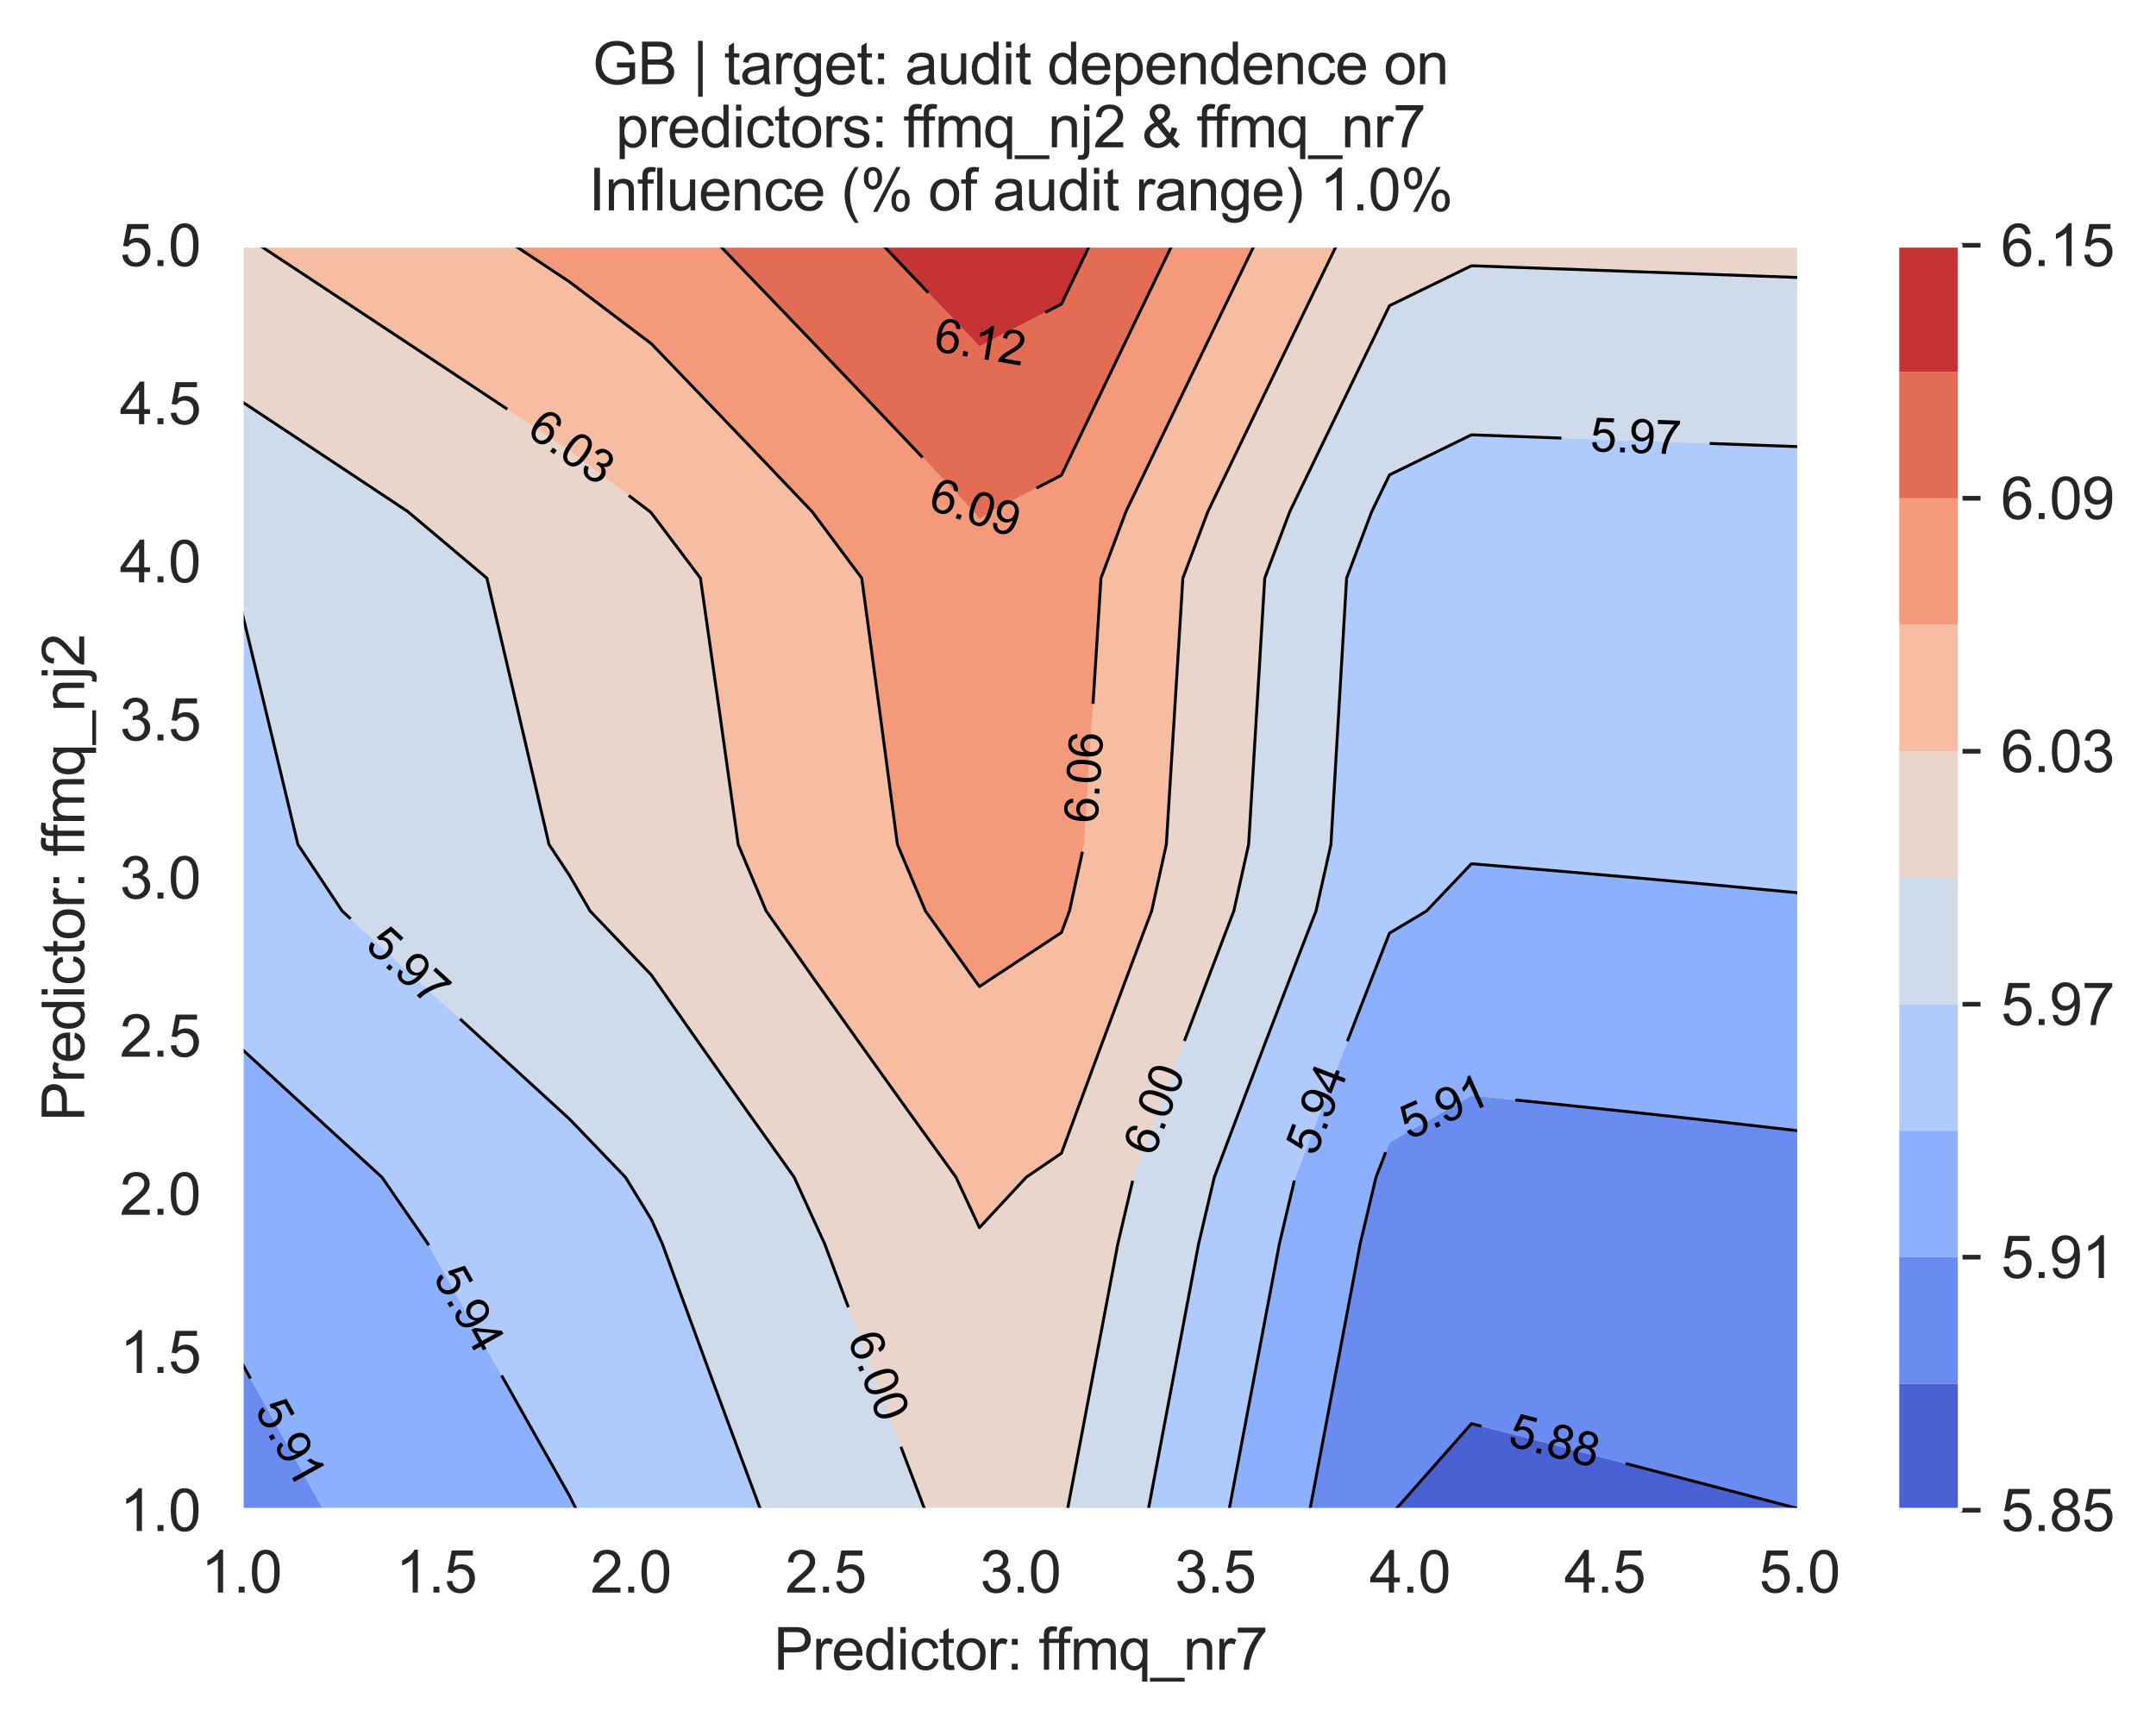 <?xml version="1.0" encoding="utf-8" standalone="no"?>
<!DOCTYPE svg PUBLIC "-//W3C//DTD SVG 1.1//EN"
  "http://www.w3.org/Graphics/SVG/1.1/DTD/svg11.dtd">
<svg xmlns:xlink="http://www.w3.org/1999/xlink" width="370.597pt" height="296.213pt" viewBox="0 0 370.597 296.213" xmlns="http://www.w3.org/2000/svg" version="1.1">
 <defs>
  <style type="text/css">*{stroke-linejoin: round; stroke-linecap: butt}</style>
 </defs>
 <g id="figure_1">
  <g id="patch_1">
   <path d="M 0 296.213 
L 370.597 296.213 
L 370.597 0 
L 0 0 
z
" style="fill: #ffffff"/>
  </g>
  <g id="axes_1">
   <g id="patch_2">
    <path d="M 41.484 259.6 
L 309.324 259.6 
L 309.324 42.16 
L 41.484 42.16 
z
" style="fill: #eaeaf2"/>
   </g>
   <g id="matplotlib.axis_1">
    <g id="xtick_1">
     <g id="line2d_1">
      <path d="M 41.484 259.6 
L 41.484 42.16 
" clip-path="url(#pea9caac588)" style="fill: none; stroke: #ffffff; stroke-width: 0.8; stroke-linecap: round"/>
     </g>
     <g id="text_1">
      <!-- 1.0 -->
      <g style="fill: #262626" transform="translate(34.534 273.758)scale(0.1 -0.1)">
       <defs>
        <path id="ArialMT-31" d="M 2384 0 
L 1822 0 
L 1822 3584 
Q 1619 3391 1289 3197 
Q 959 3003 697 2906 
L 697 3450 
Q 1169 3672 1522 3987 
Q 1875 4303 2022 4600 
L 2384 4600 
L 2384 0 
z
" transform="scale(0.016)"/>
        <path id="ArialMT-2e" d="M 581 0 
L 581 641 
L 1222 641 
L 1222 0 
L 581 0 
z
" transform="scale(0.016)"/>
        <path id="ArialMT-30" d="M 266 2259 
Q 266 3072 433 3567 
Q 600 4063 929 4331 
Q 1259 4600 1759 4600 
Q 2128 4600 2406 4451 
Q 2684 4303 2865 4023 
Q 3047 3744 3150 3342 
Q 3253 2941 3253 2259 
Q 3253 1453 3087 958 
Q 2922 463 2592 192 
Q 2263 -78 1759 -78 
Q 1097 -78 719 397 
Q 266 969 266 2259 
z
M 844 2259 
Q 844 1131 1108 757 
Q 1372 384 1759 384 
Q 2147 384 2411 759 
Q 2675 1134 2675 2259 
Q 2675 3391 2411 3762 
Q 2147 4134 1753 4134 
Q 1366 4134 1134 3806 
Q 844 3388 844 2259 
z
" transform="scale(0.016)"/>
       </defs>
       <use xlink:href="#ArialMT-31"/>
       <use xlink:href="#ArialMT-2e" x="55.615"/>
       <use xlink:href="#ArialMT-30" x="83.398"/>
      </g>
     </g>
    </g>
    <g id="xtick_2">
     <g id="line2d_2">
      <path d="M 74.964 259.6 
L 74.964 42.16 
" clip-path="url(#pea9caac588)" style="fill: none; stroke: #ffffff; stroke-width: 0.8; stroke-linecap: round"/>
     </g>
     <g id="text_2">
      <!-- 1.5 -->
      <g style="fill: #262626" transform="translate(68.014 273.758)scale(0.1 -0.1)">
       <defs>
        <path id="ArialMT-35" d="M 266 1200 
L 856 1250 
Q 922 819 1161 601 
Q 1400 384 1738 384 
Q 2144 384 2425 690 
Q 2706 997 2706 1503 
Q 2706 1984 2436 2262 
Q 2166 2541 1728 2541 
Q 1456 2541 1237 2417 
Q 1019 2294 894 2097 
L 366 2166 
L 809 4519 
L 3088 4519 
L 3088 3981 
L 1259 3981 
L 1013 2750 
Q 1425 3038 1878 3038 
Q 2478 3038 2890 2622 
Q 3303 2206 3303 1553 
Q 3303 931 2941 478 
Q 2500 -78 1738 -78 
Q 1113 -78 717 272 
Q 322 622 266 1200 
z
" transform="scale(0.016)"/>
       </defs>
       <use xlink:href="#ArialMT-31"/>
       <use xlink:href="#ArialMT-2e" x="55.615"/>
       <use xlink:href="#ArialMT-35" x="83.398"/>
      </g>
     </g>
    </g>
    <g id="xtick_3">
     <g id="line2d_3">
      <path d="M 108.444 259.6 
L 108.444 42.16 
" clip-path="url(#pea9caac588)" style="fill: none; stroke: #ffffff; stroke-width: 0.8; stroke-linecap: round"/>
     </g>
     <g id="text_3">
      <!-- 2.0 -->
      <g style="fill: #262626" transform="translate(101.494 273.758)scale(0.1 -0.1)">
       <defs>
        <path id="ArialMT-32" d="M 3222 541 
L 3222 0 
L 194 0 
Q 188 203 259 391 
Q 375 700 629 1000 
Q 884 1300 1366 1694 
Q 2113 2306 2375 2664 
Q 2638 3022 2638 3341 
Q 2638 3675 2398 3904 
Q 2159 4134 1775 4134 
Q 1369 4134 1125 3890 
Q 881 3647 878 3216 
L 300 3275 
Q 359 3922 746 4261 
Q 1134 4600 1788 4600 
Q 2447 4600 2831 4234 
Q 3216 3869 3216 3328 
Q 3216 3053 3103 2787 
Q 2991 2522 2730 2228 
Q 2469 1934 1863 1422 
Q 1356 997 1212 845 
Q 1069 694 975 541 
L 3222 541 
z
" transform="scale(0.016)"/>
       </defs>
       <use xlink:href="#ArialMT-32"/>
       <use xlink:href="#ArialMT-2e" x="55.615"/>
       <use xlink:href="#ArialMT-30" x="83.398"/>
      </g>
     </g>
    </g>
    <g id="xtick_4">
     <g id="line2d_4">
      <path d="M 141.924 259.6 
L 141.924 42.16 
" clip-path="url(#pea9caac588)" style="fill: none; stroke: #ffffff; stroke-width: 0.8; stroke-linecap: round"/>
     </g>
     <g id="text_4">
      <!-- 2.5 -->
      <g style="fill: #262626" transform="translate(134.974 273.758)scale(0.1 -0.1)">
       <use xlink:href="#ArialMT-32"/>
       <use xlink:href="#ArialMT-2e" x="55.615"/>
       <use xlink:href="#ArialMT-35" x="83.398"/>
      </g>
     </g>
    </g>
    <g id="xtick_5">
     <g id="line2d_5">
      <path d="M 175.404 259.6 
L 175.404 42.16 
" clip-path="url(#pea9caac588)" style="fill: none; stroke: #ffffff; stroke-width: 0.8; stroke-linecap: round"/>
     </g>
     <g id="text_5">
      <!-- 3.0 -->
      <g style="fill: #262626" transform="translate(168.454 273.758)scale(0.1 -0.1)">
       <defs>
        <path id="ArialMT-33" d="M 269 1209 
L 831 1284 
Q 928 806 1161 595 
Q 1394 384 1728 384 
Q 2125 384 2398 659 
Q 2672 934 2672 1341 
Q 2672 1728 2419 1979 
Q 2166 2231 1775 2231 
Q 1616 2231 1378 2169 
L 1441 2663 
Q 1497 2656 1531 2656 
Q 1891 2656 2178 2843 
Q 2466 3031 2466 3422 
Q 2466 3731 2256 3934 
Q 2047 4138 1716 4138 
Q 1388 4138 1169 3931 
Q 950 3725 888 3313 
L 325 3413 
Q 428 3978 793 4289 
Q 1159 4600 1703 4600 
Q 2078 4600 2393 4439 
Q 2709 4278 2876 4000 
Q 3044 3722 3044 3409 
Q 3044 3113 2884 2869 
Q 2725 2625 2413 2481 
Q 2819 2388 3044 2092 
Q 3269 1797 3269 1353 
Q 3269 753 2831 336 
Q 2394 -81 1725 -81 
Q 1122 -81 723 278 
Q 325 638 269 1209 
z
" transform="scale(0.016)"/>
       </defs>
       <use xlink:href="#ArialMT-33"/>
       <use xlink:href="#ArialMT-2e" x="55.615"/>
       <use xlink:href="#ArialMT-30" x="83.398"/>
      </g>
     </g>
    </g>
    <g id="xtick_6">
     <g id="line2d_6">
      <path d="M 208.884 259.6 
L 208.884 42.16 
" clip-path="url(#pea9caac588)" style="fill: none; stroke: #ffffff; stroke-width: 0.8; stroke-linecap: round"/>
     </g>
     <g id="text_6">
      <!-- 3.5 -->
      <g style="fill: #262626" transform="translate(201.934 273.758)scale(0.1 -0.1)">
       <use xlink:href="#ArialMT-33"/>
       <use xlink:href="#ArialMT-2e" x="55.615"/>
       <use xlink:href="#ArialMT-35" x="83.398"/>
      </g>
     </g>
    </g>
    <g id="xtick_7">
     <g id="line2d_7">
      <path d="M 242.364 259.6 
L 242.364 42.16 
" clip-path="url(#pea9caac588)" style="fill: none; stroke: #ffffff; stroke-width: 0.8; stroke-linecap: round"/>
     </g>
     <g id="text_7">
      <!-- 4.0 -->
      <g style="fill: #262626" transform="translate(235.414 273.758)scale(0.1 -0.1)">
       <defs>
        <path id="ArialMT-34" d="M 2069 0 
L 2069 1097 
L 81 1097 
L 81 1613 
L 2172 4581 
L 2631 4581 
L 2631 1613 
L 3250 1613 
L 3250 1097 
L 2631 1097 
L 2631 0 
L 2069 0 
z
M 2069 1613 
L 2069 3678 
L 634 1613 
L 2069 1613 
z
" transform="scale(0.016)"/>
       </defs>
       <use xlink:href="#ArialMT-34"/>
       <use xlink:href="#ArialMT-2e" x="55.615"/>
       <use xlink:href="#ArialMT-30" x="83.398"/>
      </g>
     </g>
    </g>
    <g id="xtick_8">
     <g id="line2d_8">
      <path d="M 275.844 259.6 
L 275.844 42.16 
" clip-path="url(#pea9caac588)" style="fill: none; stroke: #ffffff; stroke-width: 0.8; stroke-linecap: round"/>
     </g>
     <g id="text_8">
      <!-- 4.5 -->
      <g style="fill: #262626" transform="translate(268.894 273.758)scale(0.1 -0.1)">
       <use xlink:href="#ArialMT-34"/>
       <use xlink:href="#ArialMT-2e" x="55.615"/>
       <use xlink:href="#ArialMT-35" x="83.398"/>
      </g>
     </g>
    </g>
    <g id="xtick_9">
     <g id="line2d_9">
      <path d="M 309.324 259.6 
L 309.324 42.16 
" clip-path="url(#pea9caac588)" style="fill: none; stroke: #ffffff; stroke-width: 0.8; stroke-linecap: round"/>
     </g>
     <g id="text_9">
      <!-- 5.0 -->
      <g style="fill: #262626" transform="translate(302.374 273.758)scale(0.1 -0.1)">
       <use xlink:href="#ArialMT-35"/>
       <use xlink:href="#ArialMT-2e" x="55.615"/>
       <use xlink:href="#ArialMT-30" x="83.398"/>
      </g>
     </g>
    </g>
    <g id="text_10">
     <!-- Predictor: ffmq_nr7 -->
     <g style="fill: #262626" transform="translate(132.978 287.025)scale(0.1 -0.1)">
      <defs>
       <path id="ArialMT-50" d="M 494 0 
L 494 4581 
L 2222 4581 
Q 2678 4581 2919 4538 
Q 3256 4481 3484 4323 
Q 3713 4166 3852 3881 
Q 3991 3597 3991 3256 
Q 3991 2672 3619 2267 
Q 3247 1863 2275 1863 
L 1100 1863 
L 1100 0 
L 494 0 
z
M 1100 2403 
L 2284 2403 
Q 2872 2403 3119 2622 
Q 3366 2841 3366 3238 
Q 3366 3525 3220 3729 
Q 3075 3934 2838 4000 
Q 2684 4041 2272 4041 
L 1100 4041 
L 1100 2403 
z
" transform="scale(0.016)"/>
       <path id="ArialMT-72" d="M 416 0 
L 416 3319 
L 922 3319 
L 922 2816 
Q 1116 3169 1280 3281 
Q 1444 3394 1641 3394 
Q 1925 3394 2219 3213 
L 2025 2691 
Q 1819 2813 1613 2813 
Q 1428 2813 1281 2702 
Q 1134 2591 1072 2394 
Q 978 2094 978 1738 
L 978 0 
L 416 0 
z
" transform="scale(0.016)"/>
       <path id="ArialMT-65" d="M 2694 1069 
L 3275 997 
Q 3138 488 2766 206 
Q 2394 -75 1816 -75 
Q 1088 -75 661 373 
Q 234 822 234 1631 
Q 234 2469 665 2931 
Q 1097 3394 1784 3394 
Q 2450 3394 2872 2941 
Q 3294 2488 3294 1666 
Q 3294 1616 3291 1516 
L 816 1516 
Q 847 969 1125 678 
Q 1403 388 1819 388 
Q 2128 388 2347 550 
Q 2566 713 2694 1069 
z
M 847 1978 
L 2700 1978 
Q 2663 2397 2488 2606 
Q 2219 2931 1791 2931 
Q 1403 2931 1139 2672 
Q 875 2413 847 1978 
z
" transform="scale(0.016)"/>
       <path id="ArialMT-64" d="M 2575 0 
L 2575 419 
Q 2259 -75 1647 -75 
Q 1250 -75 917 144 
Q 584 363 401 755 
Q 219 1147 219 1656 
Q 219 2153 384 2558 
Q 550 2963 881 3178 
Q 1213 3394 1622 3394 
Q 1922 3394 2156 3267 
Q 2391 3141 2538 2938 
L 2538 4581 
L 3097 4581 
L 3097 0 
L 2575 0 
z
M 797 1656 
Q 797 1019 1065 703 
Q 1334 388 1700 388 
Q 2069 388 2326 689 
Q 2584 991 2584 1609 
Q 2584 2291 2321 2609 
Q 2059 2928 1675 2928 
Q 1300 2928 1048 2622 
Q 797 2316 797 1656 
z
" transform="scale(0.016)"/>
       <path id="ArialMT-69" d="M 425 3934 
L 425 4581 
L 988 4581 
L 988 3934 
L 425 3934 
z
M 425 0 
L 425 3319 
L 988 3319 
L 988 0 
L 425 0 
z
" transform="scale(0.016)"/>
       <path id="ArialMT-63" d="M 2588 1216 
L 3141 1144 
Q 3050 572 2676 248 
Q 2303 -75 1759 -75 
Q 1078 -75 664 370 
Q 250 816 250 1647 
Q 250 2184 428 2587 
Q 606 2991 970 3192 
Q 1334 3394 1763 3394 
Q 2303 3394 2647 3120 
Q 2991 2847 3088 2344 
L 2541 2259 
Q 2463 2594 2264 2762 
Q 2066 2931 1784 2931 
Q 1359 2931 1093 2626 
Q 828 2322 828 1663 
Q 828 994 1084 691 
Q 1341 388 1753 388 
Q 2084 388 2306 591 
Q 2528 794 2588 1216 
z
" transform="scale(0.016)"/>
       <path id="ArialMT-74" d="M 1650 503 
L 1731 6 
Q 1494 -44 1306 -44 
Q 1000 -44 831 53 
Q 663 150 594 308 
Q 525 466 525 972 
L 525 2881 
L 113 2881 
L 113 3319 
L 525 3319 
L 525 4141 
L 1084 4478 
L 1084 3319 
L 1650 3319 
L 1650 2881 
L 1084 2881 
L 1084 941 
Q 1084 700 1114 631 
Q 1144 563 1211 522 
Q 1278 481 1403 481 
Q 1497 481 1650 503 
z
" transform="scale(0.016)"/>
       <path id="ArialMT-6f" d="M 213 1659 
Q 213 2581 725 3025 
Q 1153 3394 1769 3394 
Q 2453 3394 2887 2945 
Q 3322 2497 3322 1706 
Q 3322 1066 3130 698 
Q 2938 331 2570 128 
Q 2203 -75 1769 -75 
Q 1072 -75 642 372 
Q 213 819 213 1659 
z
M 791 1659 
Q 791 1022 1069 705 
Q 1347 388 1769 388 
Q 2188 388 2466 706 
Q 2744 1025 2744 1678 
Q 2744 2294 2464 2611 
Q 2184 2928 1769 2928 
Q 1347 2928 1069 2612 
Q 791 2297 791 1659 
z
" transform="scale(0.016)"/>
       <path id="ArialMT-3a" d="M 578 2678 
L 578 3319 
L 1219 3319 
L 1219 2678 
L 578 2678 
z
M 578 0 
L 578 641 
L 1219 641 
L 1219 0 
L 578 0 
z
" transform="scale(0.016)"/>
       <path id="ArialMT-20" transform="scale(0.016)"/>
       <path id="ArialMT-66" d="M 556 0 
L 556 2881 
L 59 2881 
L 59 3319 
L 556 3319 
L 556 3672 
Q 556 4006 616 4169 
Q 697 4388 901 4523 
Q 1106 4659 1475 4659 
Q 1713 4659 2000 4603 
L 1916 4113 
Q 1741 4144 1584 4144 
Q 1328 4144 1222 4034 
Q 1116 3925 1116 3625 
L 1116 3319 
L 1763 3319 
L 1763 2881 
L 1116 2881 
L 1116 0 
L 556 0 
z
" transform="scale(0.016)"/>
       <path id="ArialMT-6d" d="M 422 0 
L 422 3319 
L 925 3319 
L 925 2853 
Q 1081 3097 1340 3245 
Q 1600 3394 1931 3394 
Q 2300 3394 2536 3241 
Q 2772 3088 2869 2813 
Q 3263 3394 3894 3394 
Q 4388 3394 4653 3120 
Q 4919 2847 4919 2278 
L 4919 0 
L 4359 0 
L 4359 2091 
Q 4359 2428 4304 2576 
Q 4250 2725 4106 2815 
Q 3963 2906 3769 2906 
Q 3419 2906 3187 2673 
Q 2956 2441 2956 1928 
L 2956 0 
L 2394 0 
L 2394 2156 
Q 2394 2531 2256 2718 
Q 2119 2906 1806 2906 
Q 1569 2906 1367 2781 
Q 1166 2656 1075 2415 
Q 984 2175 984 1722 
L 984 0 
L 422 0 
z
" transform="scale(0.016)"/>
       <path id="ArialMT-71" d="M 2538 -1272 
L 2538 353 
Q 2406 169 2170 47 
Q 1934 -75 1669 -75 
Q 1078 -75 651 397 
Q 225 869 225 1691 
Q 225 2191 398 2587 
Q 572 2984 901 3189 
Q 1231 3394 1625 3394 
Q 2241 3394 2594 2875 
L 2594 3319 
L 3100 3319 
L 3100 -1272 
L 2538 -1272 
z
M 803 1669 
Q 803 1028 1072 708 
Q 1341 388 1716 388 
Q 2075 388 2334 692 
Q 2594 997 2594 1619 
Q 2594 2281 2320 2615 
Q 2047 2950 1678 2950 
Q 1313 2950 1058 2639 
Q 803 2328 803 1669 
z
" transform="scale(0.016)"/>
       <path id="ArialMT-5f" d="M -97 -1272 
L -97 -866 
L 3631 -866 
L 3631 -1272 
L -97 -1272 
z
" transform="scale(0.016)"/>
       <path id="ArialMT-6e" d="M 422 0 
L 422 3319 
L 928 3319 
L 928 2847 
Q 1294 3394 1984 3394 
Q 2284 3394 2536 3286 
Q 2788 3178 2913 3003 
Q 3038 2828 3088 2588 
Q 3119 2431 3119 2041 
L 3119 0 
L 2556 0 
L 2556 2019 
Q 2556 2363 2490 2533 
Q 2425 2703 2258 2804 
Q 2091 2906 1866 2906 
Q 1506 2906 1245 2678 
Q 984 2450 984 1813 
L 984 0 
L 422 0 
z
" transform="scale(0.016)"/>
       <path id="ArialMT-37" d="M 303 3981 
L 303 4522 
L 3269 4522 
L 3269 4084 
Q 2831 3619 2401 2847 
Q 1972 2075 1738 1259 
Q 1569 684 1522 0 
L 944 0 
Q 953 541 1156 1306 
Q 1359 2072 1739 2783 
Q 2119 3494 2547 3981 
L 303 3981 
z
" transform="scale(0.016)"/>
      </defs>
      <use xlink:href="#ArialMT-50"/>
      <use xlink:href="#ArialMT-72" x="66.699"/>
      <use xlink:href="#ArialMT-65" x="100"/>
      <use xlink:href="#ArialMT-64" x="155.615"/>
      <use xlink:href="#ArialMT-69" x="211.23"/>
      <use xlink:href="#ArialMT-63" x="233.447"/>
      <use xlink:href="#ArialMT-74" x="283.447"/>
      <use xlink:href="#ArialMT-6f" x="311.23"/>
      <use xlink:href="#ArialMT-72" x="366.846"/>
      <use xlink:href="#ArialMT-3a" x="400.146"/>
      <use xlink:href="#ArialMT-20" x="427.93"/>
      <use xlink:href="#ArialMT-66" x="455.713"/>
      <use xlink:href="#ArialMT-66" x="481.746"/>
      <use xlink:href="#ArialMT-6d" x="509.529"/>
      <use xlink:href="#ArialMT-71" x="592.83"/>
      <use xlink:href="#ArialMT-5f" x="648.445"/>
      <use xlink:href="#ArialMT-6e" x="704.061"/>
      <use xlink:href="#ArialMT-72" x="759.676"/>
      <use xlink:href="#ArialMT-37" x="792.977"/>
     </g>
    </g>
   </g>
   <g id="matplotlib.axis_2">
    <g id="ytick_1">
     <g id="line2d_10">
      <path d="M 41.484 259.6 
L 309.324 259.6 
" clip-path="url(#pea9caac588)" style="fill: none; stroke: #ffffff; stroke-width: 0.8; stroke-linecap: round"/>
     </g>
     <g id="text_11">
      <!-- 1.0 -->
      <g style="fill: #262626" transform="translate(20.584 263.179)scale(0.1 -0.1)">
       <use xlink:href="#ArialMT-31"/>
       <use xlink:href="#ArialMT-2e" x="55.615"/>
       <use xlink:href="#ArialMT-30" x="83.398"/>
      </g>
     </g>
    </g>
    <g id="ytick_2">
     <g id="line2d_11">
      <path d="M 41.484 232.42 
L 309.324 232.42 
" clip-path="url(#pea9caac588)" style="fill: none; stroke: #ffffff; stroke-width: 0.8; stroke-linecap: round"/>
     </g>
     <g id="text_12">
      <!-- 1.5 -->
      <g style="fill: #262626" transform="translate(20.584 235.999)scale(0.1 -0.1)">
       <use xlink:href="#ArialMT-31"/>
       <use xlink:href="#ArialMT-2e" x="55.615"/>
       <use xlink:href="#ArialMT-35" x="83.398"/>
      </g>
     </g>
    </g>
    <g id="ytick_3">
     <g id="line2d_12">
      <path d="M 41.484 205.24 
L 309.324 205.24 
" clip-path="url(#pea9caac588)" style="fill: none; stroke: #ffffff; stroke-width: 0.8; stroke-linecap: round"/>
     </g>
     <g id="text_13">
      <!-- 2.0 -->
      <g style="fill: #262626" transform="translate(20.584 208.819)scale(0.1 -0.1)">
       <use xlink:href="#ArialMT-32"/>
       <use xlink:href="#ArialMT-2e" x="55.615"/>
       <use xlink:href="#ArialMT-30" x="83.398"/>
      </g>
     </g>
    </g>
    <g id="ytick_4">
     <g id="line2d_13">
      <path d="M 41.484 178.06 
L 309.324 178.06 
" clip-path="url(#pea9caac588)" style="fill: none; stroke: #ffffff; stroke-width: 0.8; stroke-linecap: round"/>
     </g>
     <g id="text_14">
      <!-- 2.5 -->
      <g style="fill: #262626" transform="translate(20.584 181.639)scale(0.1 -0.1)">
       <use xlink:href="#ArialMT-32"/>
       <use xlink:href="#ArialMT-2e" x="55.615"/>
       <use xlink:href="#ArialMT-35" x="83.398"/>
      </g>
     </g>
    </g>
    <g id="ytick_5">
     <g id="line2d_14">
      <path d="M 41.484 150.88 
L 309.324 150.88 
" clip-path="url(#pea9caac588)" style="fill: none; stroke: #ffffff; stroke-width: 0.8; stroke-linecap: round"/>
     </g>
     <g id="text_15">
      <!-- 3.0 -->
      <g style="fill: #262626" transform="translate(20.584 154.459)scale(0.1 -0.1)">
       <use xlink:href="#ArialMT-33"/>
       <use xlink:href="#ArialMT-2e" x="55.615"/>
       <use xlink:href="#ArialMT-30" x="83.398"/>
      </g>
     </g>
    </g>
    <g id="ytick_6">
     <g id="line2d_15">
      <path d="M 41.484 123.7 
L 309.324 123.7 
" clip-path="url(#pea9caac588)" style="fill: none; stroke: #ffffff; stroke-width: 0.8; stroke-linecap: round"/>
     </g>
     <g id="text_16">
      <!-- 3.5 -->
      <g style="fill: #262626" transform="translate(20.584 127.279)scale(0.1 -0.1)">
       <use xlink:href="#ArialMT-33"/>
       <use xlink:href="#ArialMT-2e" x="55.615"/>
       <use xlink:href="#ArialMT-35" x="83.398"/>
      </g>
     </g>
    </g>
    <g id="ytick_7">
     <g id="line2d_16">
      <path d="M 41.484 96.52 
L 309.324 96.52 
" clip-path="url(#pea9caac588)" style="fill: none; stroke: #ffffff; stroke-width: 0.8; stroke-linecap: round"/>
     </g>
     <g id="text_17">
      <!-- 4.0 -->
      <g style="fill: #262626" transform="translate(20.584 100.099)scale(0.1 -0.1)">
       <use xlink:href="#ArialMT-34"/>
       <use xlink:href="#ArialMT-2e" x="55.615"/>
       <use xlink:href="#ArialMT-30" x="83.398"/>
      </g>
     </g>
    </g>
    <g id="ytick_8">
     <g id="line2d_17">
      <path d="M 41.484 69.34 
L 309.324 69.34 
" clip-path="url(#pea9caac588)" style="fill: none; stroke: #ffffff; stroke-width: 0.8; stroke-linecap: round"/>
     </g>
     <g id="text_18">
      <!-- 4.5 -->
      <g style="fill: #262626" transform="translate(20.584 72.919)scale(0.1 -0.1)">
       <use xlink:href="#ArialMT-34"/>
       <use xlink:href="#ArialMT-2e" x="55.615"/>
       <use xlink:href="#ArialMT-35" x="83.398"/>
      </g>
     </g>
    </g>
    <g id="ytick_9">
     <g id="line2d_18">
      <path d="M 41.484 42.16 
L 309.324 42.16 
" clip-path="url(#pea9caac588)" style="fill: none; stroke: #ffffff; stroke-width: 0.8; stroke-linecap: round"/>
     </g>
     <g id="text_19">
      <!-- 5.0 -->
      <g style="fill: #262626" transform="translate(20.584 45.739)scale(0.1 -0.1)">
       <use xlink:href="#ArialMT-35"/>
       <use xlink:href="#ArialMT-2e" x="55.615"/>
       <use xlink:href="#ArialMT-30" x="83.398"/>
      </g>
     </g>
    </g>
    <g id="text_20">
     <!-- Predictor: ffmq_nj2 -->
     <g style="fill: #262626" transform="translate(14.48 192.753)rotate(-90)scale(0.1 -0.1)">
      <defs>
       <path id="ArialMT-6a" d="M 419 3928 
L 419 4581 
L 981 4581 
L 981 3928 
L 419 3928 
z
M -294 -1288 
L -188 -809 
Q -19 -853 78 -853 
Q 250 -853 334 -739 
Q 419 -625 419 -169 
L 419 3319 
L 981 3319 
L 981 -181 
Q 981 -794 822 -1034 
Q 619 -1347 147 -1347 
Q -81 -1347 -294 -1288 
z
" transform="scale(0.016)"/>
      </defs>
      <use xlink:href="#ArialMT-50"/>
      <use xlink:href="#ArialMT-72" x="66.699"/>
      <use xlink:href="#ArialMT-65" x="100"/>
      <use xlink:href="#ArialMT-64" x="155.615"/>
      <use xlink:href="#ArialMT-69" x="211.23"/>
      <use xlink:href="#ArialMT-63" x="233.447"/>
      <use xlink:href="#ArialMT-74" x="283.447"/>
      <use xlink:href="#ArialMT-6f" x="311.23"/>
      <use xlink:href="#ArialMT-72" x="366.846"/>
      <use xlink:href="#ArialMT-3a" x="400.146"/>
      <use xlink:href="#ArialMT-20" x="427.93"/>
      <use xlink:href="#ArialMT-66" x="455.713"/>
      <use xlink:href="#ArialMT-66" x="481.746"/>
      <use xlink:href="#ArialMT-6d" x="509.529"/>
      <use xlink:href="#ArialMT-71" x="592.83"/>
      <use xlink:href="#ArialMT-5f" x="648.445"/>
      <use xlink:href="#ArialMT-6e" x="704.061"/>
      <use xlink:href="#ArialMT-6a" x="759.676"/>
      <use xlink:href="#ArialMT-32" x="781.893"/>
     </g>
    </g>
   </g>
   <g id="PathCollection_1">
    <path d="M 252.937 259.6 
L 267.034 259.6 
L 281.131 259.6 
L 295.228 259.6 
L 309.324 259.6 
L 309.324 259.391 
L 295.228 255.694 
L 281.131 252.016 
L 267.034 248.358 
L 266.252 248.156 
L 252.937 244.72 
L 249.907 248.156 
L 239.793 259.6 
z
" clip-path="url(#pea9caac588)" style="fill: #4961d2"/>
   </g>
   <g id="PathCollection_2">
    <path d="M 55.581 259.6 
L 55.644 259.6 
L 55.581 259.488 
L 49.265 248.156 
L 42.915 236.712 
L 41.484 234.127 
L 41.484 236.712 
L 41.484 248.156 
L 41.484 259.6 
z
" clip-path="url(#pea9caac588)" style="fill: #6a8bef"/>
    <path d="M 238.84 259.6 
L 239.793 259.6 
L 249.907 248.156 
L 252.937 244.72 
L 266.252 248.156 
L 267.034 248.358 
L 281.131 252.016 
L 295.228 255.694 
L 309.324 259.391 
L 309.324 248.156 
L 309.324 236.712 
L 309.324 225.268 
L 309.324 213.823 
L 309.324 202.379 
L 309.324 194.403 
L 295.228 192.785 
L 281.131 191.236 
L 278.318 190.935 
L 267.034 189.751 
L 252.937 188.327 
L 248.401 190.935 
L 238.84 196.368 
L 236.518 202.379 
L 233.796 213.823 
L 231.636 225.268 
L 229.475 236.712 
L 227.313 248.156 
L 225.151 259.6 
z
" clip-path="url(#pea9caac588)" style="fill: #6a8bef"/>
   </g>
   <g id="PathCollection_3">
    <path d="M 55.581 259.488 
L 55.644 259.6 
L 69.678 259.6 
L 83.775 259.6 
L 97.872 259.6 
L 99.128 259.6 
L 97.872 257.081 
L 92.823 248.156 
L 86.376 236.712 
L 83.775 232.081 
L 79.957 225.268 
L 73.567 213.823 
L 69.678 208.197 
L 65.665 202.379 
L 55.581 193.154 
L 53.157 190.935 
L 41.484 180.247 
L 41.484 190.935 
L 41.484 202.379 
L 41.484 213.823 
L 41.484 225.268 
L 41.484 234.127 
L 42.915 236.712 
L 49.265 248.156 
z
" clip-path="url(#pea9caac588)" style="fill: #8caffe"/>
    <path d="M 224.743 259.6 
L 225.151 259.6 
L 227.313 248.156 
L 229.475 236.712 
L 231.636 225.268 
L 233.796 213.823 
L 236.518 202.379 
L 238.84 196.368 
L 248.401 190.935 
L 252.937 188.327 
L 267.034 189.751 
L 278.318 190.935 
L 281.131 191.236 
L 295.228 192.785 
L 309.324 194.403 
L 309.324 190.935 
L 309.324 179.491 
L 309.324 168.047 
L 309.324 156.602 
L 309.324 153.49 
L 295.228 152.166 
L 281.131 150.89 
L 267.034 149.659 
L 252.937 148.472 
L 245.208 156.602 
L 238.84 160.404 
L 235.851 168.047 
L 231.405 179.491 
L 226.995 190.935 
L 224.743 196.817 
L 222.622 202.379 
L 219.913 213.823 
L 217.75 225.268 
L 215.587 236.712 
L 213.423 248.156 
L 211.259 259.6 
z
" clip-path="url(#pea9caac588)" style="fill: #8caffe"/>
   </g>
   <g id="PathCollection_4">
    <path d="M 97.872 257.081 
L 99.128 259.6 
L 111.969 259.6 
L 126.065 259.6 
L 130.766 259.6 
L 126.5 248.156 
L 126.065 246.986 
L 122.26 236.712 
L 118.045 225.268 
L 113.855 213.823 
L 111.969 209.637 
L 107.522 202.379 
L 97.872 192.342 
L 96.332 190.935 
L 83.817 179.491 
L 83.775 179.452 
L 71.312 168.047 
L 69.678 166.55 
L 58.817 156.602 
L 55.581 151.735 
L 51.207 145.158 
L 48.467 133.714 
L 45.716 122.27 
L 42.954 110.826 
L 41.484 104.753 
L 41.484 110.826 
L 41.484 122.27 
L 41.484 133.714 
L 41.484 145.158 
L 41.484 156.602 
L 41.484 168.047 
L 41.484 179.491 
L 41.484 180.247 
L 53.157 190.935 
L 55.581 193.154 
L 65.665 202.379 
L 69.678 208.197 
L 73.567 213.823 
L 79.957 225.268 
L 83.775 232.081 
L 86.376 236.712 
L 92.823 248.156 
z
" clip-path="url(#pea9caac588)" style="fill: #afcafc"/>
    <path d="M 210.646 259.6 
L 211.259 259.6 
L 213.423 248.156 
L 215.587 236.712 
L 217.75 225.268 
L 219.913 213.823 
L 222.622 202.379 
L 224.743 196.817 
L 226.995 190.935 
L 231.405 179.491 
L 235.851 168.047 
L 238.84 160.404 
L 245.208 156.602 
L 252.937 148.472 
L 267.034 149.659 
L 281.131 150.89 
L 295.228 152.166 
L 309.324 153.49 
L 309.324 145.158 
L 309.324 133.714 
L 309.324 122.27 
L 309.324 110.826 
L 309.324 99.381 
L 309.324 87.937 
L 309.324 76.787 
L 301.202 76.493 
L 295.228 76.277 
L 281.131 75.766 
L 267.034 75.256 
L 252.937 74.746 
L 249.36 76.493 
L 238.84 81.633 
L 235.788 87.937 
L 231.471 99.381 
L 230.799 110.826 
L 230.125 122.27 
L 229.45 133.714 
L 228.773 145.158 
L 226.207 156.602 
L 224.743 160.379 
L 221.783 168.047 
L 217.395 179.491 
L 213.043 190.935 
L 210.646 197.277 
L 208.726 202.379 
L 206.03 213.823 
L 203.865 225.268 
L 201.7 236.712 
L 199.533 248.156 
L 197.367 259.6 
z
" clip-path="url(#pea9caac588)" style="fill: #afcafc"/>
   </g>
   <g id="PathCollection_5">
    <path d="M 140.162 259.6 
L 154.259 259.6 
L 159.002 259.6 
L 154.652 248.156 
L 154.259 247.119 
L 150.328 236.712 
L 146.03 225.268 
L 141.757 213.823 
L 140.162 210.346 
L 136.522 202.379 
L 128.375 190.935 
L 126.065 187.674 
L 120.293 179.491 
L 112.274 168.047 
L 111.969 167.61 
L 101.431 156.602 
L 97.872 150.45 
L 94.368 145.158 
L 91.714 133.714 
L 89.049 122.27 
L 86.374 110.826 
L 83.775 99.75 
L 83.688 99.381 
L 70.101 87.937 
L 69.678 87.656 
L 55.581 78.307 
L 52.843 76.493 
L 41.484 68.977 
L 41.484 76.493 
L 41.484 87.937 
L 41.484 99.381 
L 41.484 104.753 
L 42.954 110.826 
L 45.716 122.27 
L 48.467 133.714 
L 51.207 145.158 
L 55.581 151.735 
L 58.817 156.602 
L 69.678 166.55 
L 71.312 168.047 
L 83.775 179.452 
L 83.817 179.491 
L 96.332 190.935 
L 97.872 192.342 
L 107.522 202.379 
L 111.969 209.637 
L 113.855 213.823 
L 118.045 225.268 
L 122.26 236.712 
L 126.065 246.986 
L 126.5 248.156 
L 130.766 259.6 
z
" clip-path="url(#pea9caac588)" style="fill: #cfdaea"/>
    <path d="M 196.55 259.6 
L 197.367 259.6 
L 199.533 248.156 
L 201.7 236.712 
L 203.865 225.268 
L 206.03 213.823 
L 208.726 202.379 
L 210.646 197.277 
L 213.043 190.935 
L 217.395 179.491 
L 221.783 168.047 
L 224.743 160.379 
L 226.207 156.602 
L 228.773 145.158 
L 229.45 133.714 
L 230.125 122.27 
L 230.799 110.826 
L 231.471 99.381 
L 235.788 87.937 
L 238.84 81.633 
L 249.36 76.493 
L 252.937 74.746 
L 267.034 75.256 
L 281.131 75.766 
L 295.228 76.277 
L 301.202 76.493 
L 309.324 76.787 
L 309.324 76.493 
L 309.324 65.049 
L 309.324 53.605 
L 309.324 47.709 
L 295.228 47.202 
L 281.131 46.696 
L 267.034 46.189 
L 252.937 45.682 
L 238.84 52.55 
L 238.328 53.605 
L 232.775 65.049 
L 227.234 76.493 
L 224.743 81.647 
L 221.707 87.937 
L 217.398 99.381 
L 216.708 110.826 
L 216.016 122.27 
L 215.322 133.714 
L 214.627 145.158 
L 212.082 156.602 
L 210.646 160.354 
L 207.716 168.047 
L 203.385 179.491 
L 199.091 190.935 
L 196.55 197.75 
L 194.831 202.379 
L 192.146 213.823 
L 189.98 225.268 
L 187.812 236.712 
L 185.643 248.156 
L 183.474 259.6 
z
" clip-path="url(#pea9caac588)" style="fill: #cfdaea"/>
   </g>
   <g id="PathCollection_6">
    <path d="M 168.356 259.6 
L 182.453 259.6 
L 183.474 259.6 
L 185.643 248.156 
L 187.812 236.712 
L 189.98 225.268 
L 192.146 213.823 
L 194.831 202.379 
L 196.55 197.75 
L 199.091 190.935 
L 203.385 179.491 
L 207.716 168.047 
L 210.646 160.354 
L 212.082 156.602 
L 214.627 145.158 
L 215.322 133.714 
L 216.016 122.27 
L 216.708 110.826 
L 217.398 99.381 
L 221.707 87.937 
L 224.743 81.647 
L 227.234 76.493 
L 232.775 65.049 
L 238.328 53.605 
L 238.84 52.55 
L 252.937 45.682 
L 267.034 46.189 
L 281.131 46.696 
L 295.228 47.202 
L 309.324 47.709 
L 309.324 42.16 
L 295.228 42.16 
L 281.131 42.16 
L 267.034 42.16 
L 252.937 42.16 
L 238.84 42.16 
L 229.747 42.16 
L 224.743 52.478 
L 224.198 53.605 
L 218.661 65.049 
L 213.137 76.493 
L 210.646 81.662 
L 207.626 87.937 
L 203.324 99.381 
L 202.616 110.826 
L 201.906 122.27 
L 201.194 133.714 
L 200.481 145.158 
L 197.956 156.602 
L 196.55 160.328 
L 193.648 168.047 
L 189.376 179.491 
L 185.138 190.935 
L 182.453 198.236 
L 176.387 202.379 
L 168.356 211.03 
L 164.334 202.379 
L 156.078 190.935 
L 154.259 188.402 
L 147.887 179.491 
L 140.162 168.616 
L 139.759 168.047 
L 131.695 156.602 
L 126.887 145.158 
L 126.065 139.297 
L 125.28 133.714 
L 123.662 122.27 
L 122.034 110.826 
L 120.395 99.381 
L 111.969 88.187 
L 111.71 87.937 
L 97.872 77.424 
L 96.47 76.493 
L 83.775 68.066 
L 79.224 65.049 
L 69.678 58.727 
L 61.933 53.605 
L 55.581 49.408 
L 44.596 42.16 
L 41.484 42.16 
L 41.484 53.605 
L 41.484 65.049 
L 41.484 68.977 
L 52.843 76.493 
L 55.581 78.307 
L 69.678 87.656 
L 70.101 87.937 
L 83.688 99.381 
L 83.775 99.75 
L 86.374 110.826 
L 89.049 122.27 
L 91.714 133.714 
L 94.368 145.158 
L 97.872 150.45 
L 101.431 156.602 
L 111.969 167.61 
L 112.274 168.047 
L 120.293 179.491 
L 126.065 187.674 
L 128.375 190.935 
L 136.522 202.379 
L 140.162 210.346 
L 141.757 213.823 
L 146.03 225.268 
L 150.328 236.712 
L 154.259 247.119 
L 154.652 248.156 
L 159.002 259.6 
z
" clip-path="url(#pea9caac588)" style="fill: #e9d5cb"/>
   </g>
   <g id="PathCollection_7">
    <path d="M 168.356 211.03 
L 176.387 202.379 
L 182.453 198.236 
L 185.138 190.935 
L 189.376 179.491 
L 193.648 168.047 
L 196.55 160.328 
L 197.956 156.602 
L 200.481 145.158 
L 201.194 133.714 
L 201.906 122.27 
L 202.616 110.826 
L 203.324 99.381 
L 207.626 87.937 
L 210.646 81.662 
L 213.137 76.493 
L 218.661 65.049 
L 224.198 53.605 
L 224.743 52.478 
L 229.747 42.16 
L 224.743 42.16 
L 215.601 42.16 
L 210.646 52.407 
L 210.068 53.605 
L 204.548 65.049 
L 199.04 76.493 
L 196.55 81.677 
L 193.545 87.937 
L 189.251 99.381 
L 188.525 110.826 
L 187.797 122.27 
L 187.067 133.714 
L 186.335 145.158 
L 183.83 156.602 
L 182.453 160.301 
L 170.686 168.047 
L 168.356 169.596 
L 167.245 168.047 
L 159.074 156.602 
L 154.259 145.164 
L 154.257 145.158 
L 152.738 133.714 
L 151.21 122.27 
L 149.671 110.826 
L 148.123 99.381 
L 140.162 88.71 
L 139.584 87.937 
L 128.669 76.493 
L 126.065 73.772 
L 117.697 65.049 
L 111.969 59.096 
L 104.714 53.605 
L 97.872 48.433 
L 88.395 42.16 
L 83.775 42.16 
L 69.678 42.16 
L 55.581 42.16 
L 44.596 42.16 
L 55.581 49.408 
L 61.933 53.605 
L 69.678 58.727 
L 79.224 65.049 
L 83.775 68.066 
L 96.47 76.493 
L 97.872 77.424 
L 111.71 87.937 
L 111.969 88.187 
L 120.395 99.381 
L 122.034 110.826 
L 123.662 122.27 
L 125.28 133.714 
L 126.065 139.297 
L 126.887 145.158 
L 131.695 156.602 
L 139.759 168.047 
L 140.162 168.616 
L 147.887 179.491 
L 154.259 188.402 
L 156.078 190.935 
L 164.334 202.379 
z
" clip-path="url(#pea9caac588)" style="fill: #f6bda2"/>
   </g>
   <g id="PathCollection_8">
    <path d="M 168.356 169.596 
L 170.686 168.047 
L 182.453 160.301 
L 183.83 156.602 
L 186.335 145.158 
L 187.067 133.714 
L 187.797 122.27 
L 188.525 110.826 
L 189.251 99.381 
L 193.545 87.937 
L 196.55 81.677 
L 199.04 76.493 
L 204.548 65.049 
L 210.068 53.605 
L 210.646 52.407 
L 215.601 42.16 
L 210.646 42.16 
L 201.455 42.16 
L 196.55 52.335 
L 195.938 53.605 
L 190.434 65.049 
L 184.943 76.493 
L 182.453 81.691 
L 170.343 87.937 
L 168.356 89.243 
L 167.388 87.937 
L 156.543 76.493 
L 154.259 74.09 
L 145.644 65.049 
L 140.162 59.316 
L 134.688 53.605 
L 126.065 44.639 
L 123.676 42.16 
L 111.969 42.16 
L 97.872 42.16 
L 88.395 42.16 
L 97.872 48.433 
L 104.714 53.605 
L 111.969 59.096 
L 117.697 65.049 
L 126.065 73.772 
L 128.669 76.493 
L 139.584 87.937 
L 140.162 88.71 
L 148.123 99.381 
L 149.671 110.826 
L 151.21 122.27 
L 152.738 133.714 
L 154.257 145.158 
L 154.259 145.164 
L 159.074 156.602 
L 167.245 168.047 
z
" clip-path="url(#pea9caac588)" style="fill: #f49a7b"/>
   </g>
   <g id="PathCollection_9">
    <path d="M 168.356 89.243 
L 170.343 87.937 
L 182.453 81.691 
L 184.943 76.493 
L 190.434 65.049 
L 195.938 53.605 
L 196.55 52.335 
L 201.455 42.16 
L 196.55 42.16 
L 187.309 42.16 
L 182.453 52.262 
L 179.852 53.605 
L 168.356 59.538 
L 162.706 53.605 
L 154.259 44.763 
L 151.766 42.16 
L 140.162 42.16 
L 126.065 42.16 
L 123.676 42.16 
L 126.065 44.639 
L 134.688 53.605 
L 140.162 59.316 
L 145.644 65.049 
L 154.259 74.09 
L 156.543 76.493 
L 167.388 87.937 
z
" clip-path="url(#pea9caac588)" style="fill: #e36c55"/>
   </g>
   <g id="PathCollection_10">
    <path d="M 168.356 59.538 
L 179.852 53.605 
L 182.453 52.262 
L 187.309 42.16 
L 182.453 42.16 
L 168.356 42.16 
L 154.259 42.16 
L 151.766 42.16 
L 154.259 44.763 
L 162.706 53.605 
z
" clip-path="url(#pea9caac588)" style="fill: #c53334"/>
   </g>
   <g id="PathCollection_11"/>
   <g id="PathCollection_12">
    <path d="M 239.793 259.6 
L 249.907 248.156 
L 252.937 244.72 
L 254.628 245.156 
" clip-path="url(#pea9caac588)" style="fill: none; stroke: #000000; stroke-width: 0.5"/>
    <path d="M 279.436 251.576 
L 281.131 252.016 
L 295.228 255.694 
L 309.324 259.391 
" clip-path="url(#pea9caac588)" style="fill: none; stroke: #000000; stroke-width: 0.5"/>
   </g>
   <g id="PathCollection_13">
    <path d="M 225.151 259.6 
L 227.313 248.156 
L 229.475 236.712 
L 231.636 225.268 
L 233.796 213.823 
L 236.518 202.379 
L 238.186 198.062 
" clip-path="url(#pea9caac588)" style="fill: none; stroke: #000000; stroke-width: 0.5"/>
    <path d="M 260.479 189.089 
L 267.034 189.751 
L 278.318 190.935 
L 281.131 191.236 
L 295.228 192.785 
L 309.324 194.403 
" clip-path="url(#pea9caac588)" style="fill: none; stroke: #000000; stroke-width: 0.5"/>
    <path d="M 41.484 234.127 
L 42.915 236.712 
L 43.049 236.953 
" clip-path="url(#pea9caac588)" style="fill: none; stroke: #000000; stroke-width: 0.5"/>
    <path d="M 55.503 259.348 
L 55.581 259.488 
L 55.644 259.6 
" clip-path="url(#pea9caac588)" style="fill: none; stroke: #000000; stroke-width: 0.5"/>
   </g>
   <g id="PathCollection_14">
    <path d="M 211.259 259.6 
L 213.423 248.156 
L 215.587 236.712 
L 217.75 225.268 
L 219.913 213.823 
L 222.493 202.925 
" clip-path="url(#pea9caac588)" style="fill: none; stroke: #000000; stroke-width: 0.5"/>
    <path d="M 231.603 178.98 
L 235.851 168.047 
L 238.84 160.404 
L 245.208 156.602 
L 252.937 148.472 
L 267.034 149.659 
L 281.131 150.89 
L 295.228 152.166 
L 309.324 153.49 
" clip-path="url(#pea9caac588)" style="fill: none; stroke: #000000; stroke-width: 0.5"/>
    <path d="M 41.484 180.247 
L 53.157 190.935 
L 55.581 193.154 
L 65.665 202.379 
L 69.678 208.197 
L 73.567 213.823 
L 73.711 214.081 
" clip-path="url(#pea9caac588)" style="fill: none; stroke: #000000; stroke-width: 0.5"/>
    <path d="M 86.225 236.443 
L 86.376 236.712 
L 92.823 248.156 
L 97.872 257.081 
L 99.128 259.6 
" clip-path="url(#pea9caac588)" style="fill: none; stroke: #000000; stroke-width: 0.5"/>
   </g>
   <g id="PathCollection_15">
    <path d="M 197.367 259.6 
L 199.533 248.156 
L 201.7 236.712 
L 203.865 225.268 
L 206.03 213.823 
L 208.726 202.379 
L 210.646 197.277 
L 213.043 190.935 
L 217.395 179.491 
L 221.783 168.047 
L 224.743 160.379 
L 226.207 156.602 
L 228.773 145.158 
L 229.45 133.714 
L 230.125 122.27 
L 230.799 110.826 
L 231.471 99.381 
L 235.788 87.937 
L 238.84 81.633 
L 249.36 76.493 
L 252.937 74.746 
L 267.034 75.256 
L 268.389 75.305 
" clip-path="url(#pea9caac588)" style="fill: none; stroke: #000000; stroke-width: 0.5"/>
    <path d="M 293.872 76.228 
L 295.228 76.277 
L 301.202 76.493 
L 309.324 76.787 
" clip-path="url(#pea9caac588)" style="fill: none; stroke: #000000; stroke-width: 0.5"/>
    <path d="M 41.484 104.753 
L 42.954 110.826 
L 45.716 122.27 
L 48.467 133.714 
L 51.207 145.158 
L 55.581 151.735 
L 58.817 156.602 
L 60.276 157.939 
" clip-path="url(#pea9caac588)" style="fill: none; stroke: #000000; stroke-width: 0.5"/>
    <path d="M 79.083 175.158 
L 83.775 179.452 
L 83.817 179.491 
L 96.332 190.935 
L 97.872 192.342 
L 107.522 202.379 
L 111.969 209.637 
L 113.855 213.823 
L 118.045 225.268 
L 122.26 236.712 
L 126.065 246.986 
L 126.5 248.156 
L 130.766 259.6 
" clip-path="url(#pea9caac588)" style="fill: none; stroke: #000000; stroke-width: 0.5"/>
   </g>
   <g id="PathCollection_16">
    <path d="M 183.474 259.6 
L 185.643 248.156 
L 187.812 236.712 
L 189.98 225.268 
L 192.146 213.823 
L 194.693 202.965 
" clip-path="url(#pea9caac588)" style="fill: none; stroke: #000000; stroke-width: 0.5"/>
    <path d="M 203.594 178.94 
L 207.716 168.047 
L 210.646 160.354 
L 212.082 156.602 
L 214.627 145.158 
L 215.322 133.714 
L 216.016 122.27 
L 216.708 110.826 
L 217.398 99.381 
L 221.707 87.937 
L 224.743 81.647 
L 227.234 76.493 
L 232.775 65.049 
L 238.328 53.605 
L 238.84 52.55 
L 252.937 45.682 
L 267.034 46.189 
L 281.131 46.696 
L 295.228 47.202 
L 309.324 47.709 
" clip-path="url(#pea9caac588)" style="fill: none; stroke: #000000; stroke-width: 0.5"/>
    <path d="M 41.484 68.977 
L 52.843 76.493 
L 55.581 78.307 
L 69.678 87.656 
L 70.101 87.937 
L 83.688 99.381 
L 83.775 99.75 
L 86.374 110.826 
L 89.049 122.27 
L 91.714 133.714 
L 94.368 145.158 
L 97.872 150.45 
L 101.431 156.602 
L 111.969 167.61 
L 112.274 168.047 
L 120.293 179.491 
L 126.065 187.674 
L 128.375 190.935 
L 136.522 202.379 
L 140.162 210.346 
L 141.757 213.823 
L 145.824 224.717 
" clip-path="url(#pea9caac588)" style="fill: none; stroke: #000000; stroke-width: 0.5"/>
    <path d="M 154.858 248.697 
L 159.002 259.6 
" clip-path="url(#pea9caac588)" style="fill: none; stroke: #000000; stroke-width: 0.5"/>
   </g>
   <g id="PathCollection_17">
    <path d="M 44.596 42.16 
L 55.581 49.408 
L 61.933 53.605 
L 69.678 58.727 
L 79.224 65.049 
L 83.775 68.066 
L 87.197 70.338 
" clip-path="url(#pea9caac588)" style="fill: none; stroke: #000000; stroke-width: 0.5"/>
    <path d="M 108.074 85.175 
L 111.71 87.937 
L 111.969 88.187 
L 120.395 99.381 
L 122.034 110.826 
L 123.662 122.27 
L 125.28 133.714 
L 126.065 139.297 
L 126.887 145.158 
L 131.695 156.602 
L 139.759 168.047 
L 140.162 168.616 
L 147.887 179.491 
L 154.259 188.402 
L 156.078 190.935 
L 164.334 202.379 
L 168.356 211.03 
L 176.387 202.379 
L 182.453 198.236 
L 185.138 190.935 
L 189.376 179.491 
L 193.648 168.047 
L 196.55 160.328 
L 197.956 156.602 
L 200.481 145.158 
L 201.194 133.714 
L 201.906 122.27 
L 202.616 110.826 
L 203.324 99.381 
L 207.626 87.937 
L 210.646 81.662 
L 213.137 76.493 
L 218.661 65.049 
L 224.198 53.605 
L 224.743 52.478 
L 229.747 42.16 
" clip-path="url(#pea9caac588)" style="fill: none; stroke: #000000; stroke-width: 0.5"/>
   </g>
   <g id="PathCollection_18">
    <path d="M 88.395 42.16 
L 97.872 48.433 
L 104.714 53.605 
L 111.969 59.096 
L 117.697 65.049 
L 126.065 73.772 
L 128.669 76.493 
L 139.584 87.937 
L 140.162 88.71 
L 148.123 99.381 
L 149.671 110.826 
L 151.21 122.27 
L 152.738 133.714 
L 154.257 145.158 
L 154.259 145.164 
L 159.074 156.602 
L 167.245 168.047 
L 168.356 169.596 
L 170.686 168.047 
L 182.453 160.301 
L 183.83 156.602 
L 186.061 146.411 
" clip-path="url(#pea9caac588)" style="fill: none; stroke: #000000; stroke-width: 0.5"/>
    <path d="M 187.878 120.99 
L 188.525 110.826 
L 189.251 99.381 
L 193.545 87.937 
L 196.55 81.677 
L 199.04 76.493 
L 204.548 65.049 
L 210.068 53.605 
L 210.646 52.407 
L 215.601 42.16 
" clip-path="url(#pea9caac588)" style="fill: none; stroke: #000000; stroke-width: 0.5"/>
   </g>
   <g id="PathCollection_19">
    <path d="M 123.676 42.16 
L 126.065 44.639 
L 134.688 53.605 
L 140.162 59.316 
L 145.644 65.049 
L 154.259 74.09 
L 156.543 76.493 
L 158.575 78.637 
" clip-path="url(#pea9caac588)" style="fill: none; stroke: #000000; stroke-width: 0.5"/>
    <path d="M 178.172 83.899 
L 182.453 81.691 
L 184.943 76.493 
L 190.434 65.049 
L 195.938 53.605 
L 196.55 52.335 
L 201.455 42.16 
" clip-path="url(#pea9caac588)" style="fill: none; stroke: #000000; stroke-width: 0.5"/>
   </g>
   <g id="PathCollection_20">
    <path d="M 151.766 42.16 
L 154.259 44.763 
L 159.558 50.31 
" clip-path="url(#pea9caac588)" style="fill: none; stroke: #000000; stroke-width: 0.5"/>
    <path d="M 179.686 53.69 
L 179.852 53.605 
L 182.453 52.262 
L 187.309 42.16 
" clip-path="url(#pea9caac588)" style="fill: none; stroke: #000000; stroke-width: 0.5"/>
   </g>
   <g id="PathCollection_21"/>
   <g id="patch_3">
    <path d="M 41.484 259.6 
L 41.484 42.16 
" style="fill: none; stroke: #ffffff; stroke-width: 0.8; stroke-linejoin: miter; stroke-linecap: square"/>
   </g>
   <g id="patch_4">
    <path d="M 309.324 259.6 
L 309.324 42.16 
" style="fill: none; stroke: #ffffff; stroke-width: 0.8; stroke-linejoin: miter; stroke-linecap: square"/>
   </g>
   <g id="patch_5">
    <path d="M 41.484 259.6 
L 309.324 259.6 
" style="fill: none; stroke: #ffffff; stroke-width: 0.8; stroke-linejoin: miter; stroke-linecap: square"/>
   </g>
   <g id="patch_6">
    <path d="M 41.484 42.16 
L 309.324 42.16 
" style="fill: none; stroke: #ffffff; stroke-width: 0.8; stroke-linejoin: miter; stroke-linecap: square"/>
   </g>
   <g id="text_21">
    <!-- GB | target: audit dependence on -->
    <g style="fill: #262626" transform="translate(101.836 14.48)scale(0.1 -0.1)">
     <defs>
      <path id="ArialMT-47" d="M 2638 1797 
L 2638 2334 
L 4578 2338 
L 4578 638 
Q 4131 281 3656 101 
Q 3181 -78 2681 -78 
Q 2006 -78 1454 211 
Q 903 500 622 1047 
Q 341 1594 341 2269 
Q 341 2938 620 3517 
Q 900 4097 1425 4378 
Q 1950 4659 2634 4659 
Q 3131 4659 3532 4498 
Q 3934 4338 4162 4050 
Q 4391 3763 4509 3300 
L 3963 3150 
Q 3859 3500 3706 3700 
Q 3553 3900 3268 4020 
Q 2984 4141 2638 4141 
Q 2222 4141 1919 4014 
Q 1616 3888 1430 3681 
Q 1244 3475 1141 3228 
Q 966 2803 966 2306 
Q 966 1694 1177 1281 
Q 1388 869 1791 669 
Q 2194 469 2647 469 
Q 3041 469 3416 620 
Q 3791 772 3984 944 
L 3984 1797 
L 2638 1797 
z
" transform="scale(0.016)"/>
      <path id="ArialMT-42" d="M 469 0 
L 469 4581 
L 2188 4581 
Q 2713 4581 3030 4442 
Q 3347 4303 3526 4014 
Q 3706 3725 3706 3409 
Q 3706 3116 3547 2856 
Q 3388 2597 3066 2438 
Q 3481 2316 3704 2022 
Q 3928 1728 3928 1328 
Q 3928 1006 3792 729 
Q 3656 453 3456 303 
Q 3256 153 2954 76 
Q 2653 0 2216 0 
L 469 0 
z
M 1075 2656 
L 2066 2656 
Q 2469 2656 2644 2709 
Q 2875 2778 2992 2937 
Q 3109 3097 3109 3338 
Q 3109 3566 3000 3739 
Q 2891 3913 2687 3977 
Q 2484 4041 1991 4041 
L 1075 4041 
L 1075 2656 
z
M 1075 541 
L 2216 541 
Q 2509 541 2628 563 
Q 2838 600 2978 687 
Q 3119 775 3209 942 
Q 3300 1109 3300 1328 
Q 3300 1584 3169 1773 
Q 3038 1963 2805 2039 
Q 2572 2116 2134 2116 
L 1075 2116 
L 1075 541 
z
" transform="scale(0.016)"/>
      <path id="ArialMT-7c" d="M 588 -1347 
L 588 4659 
L 1078 4659 
L 1078 -1347 
L 588 -1347 
z
" transform="scale(0.016)"/>
      <path id="ArialMT-61" d="M 2588 409 
Q 2275 144 1986 34 
Q 1697 -75 1366 -75 
Q 819 -75 525 192 
Q 231 459 231 875 
Q 231 1119 342 1320 
Q 453 1522 633 1644 
Q 813 1766 1038 1828 
Q 1203 1872 1538 1913 
Q 2219 1994 2541 2106 
Q 2544 2222 2544 2253 
Q 2544 2597 2384 2738 
Q 2169 2928 1744 2928 
Q 1347 2928 1158 2789 
Q 969 2650 878 2297 
L 328 2372 
Q 403 2725 575 2942 
Q 747 3159 1072 3276 
Q 1397 3394 1825 3394 
Q 2250 3394 2515 3294 
Q 2781 3194 2906 3042 
Q 3031 2891 3081 2659 
Q 3109 2516 3109 2141 
L 3109 1391 
Q 3109 606 3145 398 
Q 3181 191 3288 0 
L 2700 0 
Q 2613 175 2588 409 
z
M 2541 1666 
Q 2234 1541 1622 1453 
Q 1275 1403 1131 1340 
Q 988 1278 909 1158 
Q 831 1038 831 891 
Q 831 666 1001 516 
Q 1172 366 1500 366 
Q 1825 366 2078 508 
Q 2331 650 2450 897 
Q 2541 1088 2541 1459 
L 2541 1666 
z
" transform="scale(0.016)"/>
      <path id="ArialMT-67" d="M 319 -275 
L 866 -356 
Q 900 -609 1056 -725 
Q 1266 -881 1628 -881 
Q 2019 -881 2231 -725 
Q 2444 -569 2519 -288 
Q 2563 -116 2559 434 
Q 2191 0 1641 0 
Q 956 0 581 494 
Q 206 988 206 1678 
Q 206 2153 378 2554 
Q 550 2956 876 3175 
Q 1203 3394 1644 3394 
Q 2231 3394 2613 2919 
L 2613 3319 
L 3131 3319 
L 3131 450 
Q 3131 -325 2973 -648 
Q 2816 -972 2473 -1159 
Q 2131 -1347 1631 -1347 
Q 1038 -1347 672 -1080 
Q 306 -813 319 -275 
z
M 784 1719 
Q 784 1066 1043 766 
Q 1303 466 1694 466 
Q 2081 466 2343 764 
Q 2606 1063 2606 1700 
Q 2606 2309 2336 2618 
Q 2066 2928 1684 2928 
Q 1309 2928 1046 2623 
Q 784 2319 784 1719 
z
" transform="scale(0.016)"/>
      <path id="ArialMT-75" d="M 2597 0 
L 2597 488 
Q 2209 -75 1544 -75 
Q 1250 -75 995 37 
Q 741 150 617 320 
Q 494 491 444 738 
Q 409 903 409 1263 
L 409 3319 
L 972 3319 
L 972 1478 
Q 972 1038 1006 884 
Q 1059 663 1231 536 
Q 1403 409 1656 409 
Q 1909 409 2131 539 
Q 2353 669 2445 892 
Q 2538 1116 2538 1541 
L 2538 3319 
L 3100 3319 
L 3100 0 
L 2597 0 
z
" transform="scale(0.016)"/>
      <path id="ArialMT-70" d="M 422 -1272 
L 422 3319 
L 934 3319 
L 934 2888 
Q 1116 3141 1344 3267 
Q 1572 3394 1897 3394 
Q 2322 3394 2647 3175 
Q 2972 2956 3137 2557 
Q 3303 2159 3303 1684 
Q 3303 1175 3120 767 
Q 2938 359 2589 142 
Q 2241 -75 1856 -75 
Q 1575 -75 1351 44 
Q 1128 163 984 344 
L 984 -1272 
L 422 -1272 
z
M 931 1641 
Q 931 1000 1190 694 
Q 1450 388 1819 388 
Q 2194 388 2461 705 
Q 2728 1022 2728 1688 
Q 2728 2322 2467 2637 
Q 2206 2953 1844 2953 
Q 1484 2953 1207 2617 
Q 931 2281 931 1641 
z
" transform="scale(0.016)"/>
     </defs>
     <use xlink:href="#ArialMT-47"/>
     <use xlink:href="#ArialMT-42" x="77.783"/>
     <use xlink:href="#ArialMT-20" x="144.482"/>
     <use xlink:href="#ArialMT-7c" x="172.266"/>
     <use xlink:href="#ArialMT-20" x="198.242"/>
     <use xlink:href="#ArialMT-74" x="226.025"/>
     <use xlink:href="#ArialMT-61" x="253.809"/>
     <use xlink:href="#ArialMT-72" x="309.424"/>
     <use xlink:href="#ArialMT-67" x="342.725"/>
     <use xlink:href="#ArialMT-65" x="398.34"/>
     <use xlink:href="#ArialMT-74" x="453.955"/>
     <use xlink:href="#ArialMT-3a" x="481.738"/>
     <use xlink:href="#ArialMT-20" x="509.521"/>
     <use xlink:href="#ArialMT-61" x="537.305"/>
     <use xlink:href="#ArialMT-75" x="592.92"/>
     <use xlink:href="#ArialMT-64" x="648.535"/>
     <use xlink:href="#ArialMT-69" x="704.15"/>
     <use xlink:href="#ArialMT-74" x="726.367"/>
     <use xlink:href="#ArialMT-20" x="754.15"/>
     <use xlink:href="#ArialMT-64" x="781.934"/>
     <use xlink:href="#ArialMT-65" x="837.549"/>
     <use xlink:href="#ArialMT-70" x="893.164"/>
     <use xlink:href="#ArialMT-65" x="948.779"/>
     <use xlink:href="#ArialMT-6e" x="1004.395"/>
     <use xlink:href="#ArialMT-64" x="1060.01"/>
     <use xlink:href="#ArialMT-65" x="1115.625"/>
     <use xlink:href="#ArialMT-6e" x="1171.24"/>
     <use xlink:href="#ArialMT-63" x="1226.855"/>
     <use xlink:href="#ArialMT-65" x="1276.855"/>
     <use xlink:href="#ArialMT-20" x="1332.471"/>
     <use xlink:href="#ArialMT-6f" x="1360.254"/>
     <use xlink:href="#ArialMT-6e" x="1415.869"/>
    </g>
    <!-- predictors: ffmq_nj2 &amp; ffmq_nr7 -->
    <g style="fill: #262626" transform="translate(105.831 25.32)scale(0.1 -0.1)">
     <defs>
      <path id="ArialMT-73" d="M 197 991 
L 753 1078 
Q 800 744 1014 566 
Q 1228 388 1613 388 
Q 2000 388 2187 545 
Q 2375 703 2375 916 
Q 2375 1106 2209 1216 
Q 2094 1291 1634 1406 
Q 1016 1563 777 1677 
Q 538 1791 414 1992 
Q 291 2194 291 2438 
Q 291 2659 392 2848 
Q 494 3038 669 3163 
Q 800 3259 1026 3326 
Q 1253 3394 1513 3394 
Q 1903 3394 2198 3281 
Q 2494 3169 2634 2976 
Q 2775 2784 2828 2463 
L 2278 2388 
Q 2241 2644 2061 2787 
Q 1881 2931 1553 2931 
Q 1166 2931 1000 2803 
Q 834 2675 834 2503 
Q 834 2394 903 2306 
Q 972 2216 1119 2156 
Q 1203 2125 1616 2013 
Q 2213 1853 2448 1751 
Q 2684 1650 2818 1456 
Q 2953 1263 2953 975 
Q 2953 694 2789 445 
Q 2625 197 2315 61 
Q 2006 -75 1616 -75 
Q 969 -75 630 194 
Q 291 463 197 991 
z
" transform="scale(0.016)"/>
      <path id="ArialMT-26" d="M 3041 541 
Q 2763 231 2434 76 
Q 2106 -78 1725 -78 
Q 1022 -78 609 397 
Q 275 784 275 1263 
Q 275 1688 548 2030 
Q 822 2372 1366 2631 
Q 1056 2988 953 3209 
Q 850 3431 850 3638 
Q 850 4050 1173 4354 
Q 1497 4659 1988 4659 
Q 2456 4659 2754 4371 
Q 3053 4084 3053 3681 
Q 3053 3028 2188 2566 
L 3009 1519 
Q 3150 1794 3228 2156 
L 3813 2031 
Q 3663 1431 3406 1044 
Q 3722 625 4122 341 
L 3744 -106 
Q 3403 113 3041 541 
z
M 1897 2928 
Q 2263 3144 2370 3306 
Q 2478 3469 2478 3666 
Q 2478 3900 2329 4048 
Q 2181 4197 1959 4197 
Q 1731 4197 1579 4050 
Q 1428 3903 1428 3691 
Q 1428 3584 1483 3467 
Q 1538 3350 1647 3219 
L 1897 2928 
z
M 2688 984 
L 1656 2263 
Q 1200 1991 1040 1758 
Q 881 1525 881 1297 
Q 881 1019 1103 719 
Q 1325 419 1731 419 
Q 1984 419 2254 576 
Q 2525 734 2688 984 
z
" transform="scale(0.016)"/>
     </defs>
     <use xlink:href="#ArialMT-70"/>
     <use xlink:href="#ArialMT-72" x="55.615"/>
     <use xlink:href="#ArialMT-65" x="88.916"/>
     <use xlink:href="#ArialMT-64" x="144.531"/>
     <use xlink:href="#ArialMT-69" x="200.146"/>
     <use xlink:href="#ArialMT-63" x="222.363"/>
     <use xlink:href="#ArialMT-74" x="272.363"/>
     <use xlink:href="#ArialMT-6f" x="300.146"/>
     <use xlink:href="#ArialMT-72" x="355.762"/>
     <use xlink:href="#ArialMT-73" x="389.062"/>
     <use xlink:href="#ArialMT-3a" x="439.062"/>
     <use xlink:href="#ArialMT-20" x="466.846"/>
     <use xlink:href="#ArialMT-66" x="494.629"/>
     <use xlink:href="#ArialMT-66" x="520.662"/>
     <use xlink:href="#ArialMT-6d" x="548.445"/>
     <use xlink:href="#ArialMT-71" x="631.746"/>
     <use xlink:href="#ArialMT-5f" x="687.361"/>
     <use xlink:href="#ArialMT-6e" x="742.977"/>
     <use xlink:href="#ArialMT-6a" x="798.592"/>
     <use xlink:href="#ArialMT-32" x="820.809"/>
     <use xlink:href="#ArialMT-20" x="876.424"/>
     <use xlink:href="#ArialMT-26" x="904.207"/>
     <use xlink:href="#ArialMT-20" x="970.906"/>
     <use xlink:href="#ArialMT-66" x="998.689"/>
     <use xlink:href="#ArialMT-66" x="1024.723"/>
     <use xlink:href="#ArialMT-6d" x="1052.506"/>
     <use xlink:href="#ArialMT-71" x="1135.807"/>
     <use xlink:href="#ArialMT-5f" x="1191.422"/>
     <use xlink:href="#ArialMT-6e" x="1247.037"/>
     <use xlink:href="#ArialMT-72" x="1302.652"/>
     <use xlink:href="#ArialMT-37" x="1335.953"/>
    </g>
    <!-- Influence (% of audit range) 1.0% -->
    <g style="fill: #262626" transform="translate(101.198 36.16)scale(0.1 -0.1)">
     <defs>
      <path id="ArialMT-49" d="M 597 0 
L 597 4581 
L 1203 4581 
L 1203 0 
L 597 0 
z
" transform="scale(0.016)"/>
      <path id="ArialMT-6c" d="M 409 0 
L 409 4581 
L 972 4581 
L 972 0 
L 409 0 
z
" transform="scale(0.016)"/>
      <path id="ArialMT-28" d="M 1497 -1347 
Q 1031 -759 709 28 
Q 388 816 388 1659 
Q 388 2403 628 3084 
Q 909 3875 1497 4659 
L 1900 4659 
Q 1522 4009 1400 3731 
Q 1209 3300 1100 2831 
Q 966 2247 966 1656 
Q 966 153 1900 -1347 
L 1497 -1347 
z
" transform="scale(0.016)"/>
      <path id="ArialMT-25" d="M 372 3481 
Q 372 3972 619 4315 
Q 866 4659 1334 4659 
Q 1766 4659 2048 4351 
Q 2331 4044 2331 3447 
Q 2331 2866 2045 2552 
Q 1759 2238 1341 2238 
Q 925 2238 648 2547 
Q 372 2856 372 3481 
z
M 1350 4272 
Q 1141 4272 1002 4090 
Q 863 3909 863 3425 
Q 863 2984 1003 2804 
Q 1144 2625 1350 2625 
Q 1563 2625 1702 2806 
Q 1841 2988 1841 3469 
Q 1841 3913 1700 4092 
Q 1559 4272 1350 4272 
z
M 1353 -169 
L 3859 4659 
L 4316 4659 
L 1819 -169 
L 1353 -169 
z
M 3334 1075 
Q 3334 1569 3581 1911 
Q 3828 2253 4300 2253 
Q 4731 2253 5014 1945 
Q 5297 1638 5297 1041 
Q 5297 459 5011 145 
Q 4725 -169 4303 -169 
Q 3888 -169 3611 142 
Q 3334 453 3334 1075 
z
M 4316 1866 
Q 4103 1866 3964 1684 
Q 3825 1503 3825 1019 
Q 3825 581 3965 400 
Q 4106 219 4313 219 
Q 4528 219 4667 400 
Q 4806 581 4806 1063 
Q 4806 1506 4665 1686 
Q 4525 1866 4316 1866 
z
" transform="scale(0.016)"/>
      <path id="ArialMT-29" d="M 791 -1347 
L 388 -1347 
Q 1322 153 1322 1656 
Q 1322 2244 1188 2822 
Q 1081 3291 891 3722 
Q 769 4003 388 4659 
L 791 4659 
Q 1378 3875 1659 3084 
Q 1900 2403 1900 1659 
Q 1900 816 1576 28 
Q 1253 -759 791 -1347 
z
" transform="scale(0.016)"/>
     </defs>
     <use xlink:href="#ArialMT-49"/>
     <use xlink:href="#ArialMT-6e" x="27.783"/>
     <use xlink:href="#ArialMT-66" x="83.398"/>
     <use xlink:href="#ArialMT-6c" x="111.182"/>
     <use xlink:href="#ArialMT-75" x="133.398"/>
     <use xlink:href="#ArialMT-65" x="189.014"/>
     <use xlink:href="#ArialMT-6e" x="244.629"/>
     <use xlink:href="#ArialMT-63" x="300.244"/>
     <use xlink:href="#ArialMT-65" x="350.244"/>
     <use xlink:href="#ArialMT-20" x="405.859"/>
     <use xlink:href="#ArialMT-28" x="433.643"/>
     <use xlink:href="#ArialMT-25" x="466.943"/>
     <use xlink:href="#ArialMT-20" x="555.859"/>
     <use xlink:href="#ArialMT-6f" x="583.643"/>
     <use xlink:href="#ArialMT-66" x="639.258"/>
     <use xlink:href="#ArialMT-20" x="667.041"/>
     <use xlink:href="#ArialMT-61" x="694.824"/>
     <use xlink:href="#ArialMT-75" x="750.439"/>
     <use xlink:href="#ArialMT-64" x="806.055"/>
     <use xlink:href="#ArialMT-69" x="861.67"/>
     <use xlink:href="#ArialMT-74" x="883.887"/>
     <use xlink:href="#ArialMT-20" x="911.67"/>
     <use xlink:href="#ArialMT-72" x="939.453"/>
     <use xlink:href="#ArialMT-61" x="972.754"/>
     <use xlink:href="#ArialMT-6e" x="1028.369"/>
     <use xlink:href="#ArialMT-67" x="1083.984"/>
     <use xlink:href="#ArialMT-65" x="1139.6"/>
     <use xlink:href="#ArialMT-29" x="1195.215"/>
     <use xlink:href="#ArialMT-20" x="1228.516"/>
     <use xlink:href="#ArialMT-31" x="1256.299"/>
     <use xlink:href="#ArialMT-2e" x="1311.914"/>
     <use xlink:href="#ArialMT-30" x="1339.697"/>
     <use xlink:href="#ArialMT-25" x="1395.312"/>
    </g>
   </g>
   <g id="text_22">
    <g clip-path="url(#pea9caac588)">
     <!-- 5.88 -->
     <g transform="translate(258.98 248.41)rotate(-345.489)scale(0.08 -0.08)">
      <defs>
       <path id="ArialMT-38" d="M 1131 2484 
Q 781 2613 612 2850 
Q 444 3088 444 3419 
Q 444 3919 803 4259 
Q 1163 4600 1759 4600 
Q 2359 4600 2725 4251 
Q 3091 3903 3091 3403 
Q 3091 3084 2923 2848 
Q 2756 2613 2416 2484 
Q 2838 2347 3058 2040 
Q 3278 1734 3278 1309 
Q 3278 722 2862 322 
Q 2447 -78 1769 -78 
Q 1091 -78 675 323 
Q 259 725 259 1325 
Q 259 1772 486 2073 
Q 713 2375 1131 2484 
z
M 1019 3438 
Q 1019 3113 1228 2906 
Q 1438 2700 1772 2700 
Q 2097 2700 2305 2904 
Q 2513 3109 2513 3406 
Q 2513 3716 2298 3927 
Q 2084 4138 1766 4138 
Q 1444 4138 1231 3931 
Q 1019 3725 1019 3438 
z
M 838 1322 
Q 838 1081 952 856 
Q 1066 631 1291 507 
Q 1516 384 1775 384 
Q 2178 384 2440 643 
Q 2703 903 2703 1303 
Q 2703 1709 2433 1975 
Q 2163 2241 1756 2241 
Q 1359 2241 1098 1978 
Q 838 1716 838 1322 
z
" transform="scale(0.016)"/>
      </defs>
      <use xlink:href="#ArialMT-35"/>
      <use xlink:href="#ArialMT-2e" x="55.615"/>
      <use xlink:href="#ArialMT-38" x="83.398"/>
      <use xlink:href="#ArialMT-38" x="139.014"/>
     </g>
    </g>
   </g>
   <g id="text_23">
    <g clip-path="url(#pea9caac588)">
     <!-- 5.91 -->
     <g transform="translate(242.137 195.999)rotate(-24.076)scale(0.08 -0.08)">
      <defs>
       <path id="ArialMT-39" d="M 350 1059 
L 891 1109 
Q 959 728 1153 556 
Q 1347 384 1650 384 
Q 1909 384 2104 503 
Q 2300 622 2425 820 
Q 2550 1019 2634 1356 
Q 2719 1694 2719 2044 
Q 2719 2081 2716 2156 
Q 2547 1888 2255 1720 
Q 1963 1553 1622 1553 
Q 1053 1553 659 1965 
Q 266 2378 266 3053 
Q 266 3750 677 4175 
Q 1088 4600 1706 4600 
Q 2153 4600 2523 4359 
Q 2894 4119 3086 3673 
Q 3278 3228 3278 2384 
Q 3278 1506 3087 986 
Q 2897 466 2520 194 
Q 2144 -78 1638 -78 
Q 1100 -78 759 220 
Q 419 519 350 1059 
z
M 2653 3081 
Q 2653 3566 2395 3850 
Q 2138 4134 1775 4134 
Q 1400 4134 1122 3828 
Q 844 3522 844 3034 
Q 844 2597 1108 2323 
Q 1372 2050 1759 2050 
Q 2150 2050 2401 2323 
Q 2653 2597 2653 3081 
z
" transform="scale(0.016)"/>
      </defs>
      <use xlink:href="#ArialMT-35"/>
      <use xlink:href="#ArialMT-2e" x="55.615"/>
      <use xlink:href="#ArialMT-39" x="83.398"/>
      <use xlink:href="#ArialMT-31" x="139.014"/>
     </g>
    </g>
   </g>
   <g id="text_24">
    <g clip-path="url(#pea9caac588)">
     <!-- 5.91 -->
     <g transform="translate(43.674 242.358)rotate(-299.079)scale(0.08 -0.08)">
      <use xlink:href="#ArialMT-35"/>
      <use xlink:href="#ArialMT-2e" x="55.615"/>
      <use xlink:href="#ArialMT-39" x="83.398"/>
      <use xlink:href="#ArialMT-31" x="139.014"/>
     </g>
    </g>
   </g>
   <g id="text_25">
    <g clip-path="url(#pea9caac588)">
     <!-- 5.94 -->
     <g transform="translate(226.136 198.943)rotate(-68.996)scale(0.08 -0.08)">
      <use xlink:href="#ArialMT-35"/>
      <use xlink:href="#ArialMT-2e" x="55.615"/>
      <use xlink:href="#ArialMT-39" x="83.398"/>
      <use xlink:href="#ArialMT-34" x="139.014"/>
     </g>
    </g>
   </g>
   <g id="text_26">
    <g clip-path="url(#pea9caac588)">
     <!-- 5.94 -->
     <g transform="translate(74.352 219.484)rotate(-299.221)scale(0.08 -0.08)">
      <use xlink:href="#ArialMT-35"/>
      <use xlink:href="#ArialMT-2e" x="55.615"/>
      <use xlink:href="#ArialMT-39" x="83.398"/>
      <use xlink:href="#ArialMT-34" x="139.014"/>
     </g>
    </g>
   </g>
   <g id="text_27">
    <g clip-path="url(#pea9caac588)">
     <!-- 5.97 -->
     <g transform="translate(273.277 77.552)rotate(-357.927)scale(0.08 -0.08)">
      <use xlink:href="#ArialMT-35"/>
      <use xlink:href="#ArialMT-2e" x="55.615"/>
      <use xlink:href="#ArialMT-39" x="83.398"/>
      <use xlink:href="#ArialMT-37" x="139.014"/>
     </g>
    </g>
   </g>
   <g id="text_28">
    <g clip-path="url(#pea9caac588)">
     <!-- 5.97 -->
     <g transform="translate(62.54 162.819)rotate(-317.523)scale(0.08 -0.08)">
      <use xlink:href="#ArialMT-35"/>
      <use xlink:href="#ArialMT-2e" x="55.615"/>
      <use xlink:href="#ArialMT-39" x="83.398"/>
      <use xlink:href="#ArialMT-37" x="139.014"/>
     </g>
    </g>
   </g>
   <g id="text_29">
    <g clip-path="url(#pea9caac588)">
     <!-- 6.00 -->
     <g transform="translate(198.301 198.951)rotate(-69.494)scale(0.08 -0.08)">
      <defs>
       <path id="ArialMT-36" d="M 3184 3459 
L 2625 3416 
Q 2550 3747 2413 3897 
Q 2184 4138 1850 4138 
Q 1581 4138 1378 3988 
Q 1113 3794 959 3422 
Q 806 3050 800 2363 
Q 1003 2672 1297 2822 
Q 1591 2972 1913 2972 
Q 2475 2972 2870 2558 
Q 3266 2144 3266 1488 
Q 3266 1056 3080 686 
Q 2894 316 2569 119 
Q 2244 -78 1831 -78 
Q 1128 -78 684 439 
Q 241 956 241 2144 
Q 241 3472 731 4075 
Q 1159 4600 1884 4600 
Q 2425 4600 2770 4297 
Q 3116 3994 3184 3459 
z
M 888 1484 
Q 888 1194 1011 928 
Q 1134 663 1356 523 
Q 1578 384 1822 384 
Q 2178 384 2434 671 
Q 2691 959 2691 1453 
Q 2691 1928 2437 2201 
Q 2184 2475 1800 2475 
Q 1419 2475 1153 2201 
Q 888 1928 888 1484 
z
" transform="scale(0.016)"/>
      </defs>
      <use xlink:href="#ArialMT-36"/>
      <use xlink:href="#ArialMT-2e" x="55.615"/>
      <use xlink:href="#ArialMT-30" x="83.398"/>
      <use xlink:href="#ArialMT-30" x="139.014"/>
     </g>
    </g>
   </g>
   <g id="text_30">
    <g clip-path="url(#pea9caac588)">
     <!-- 6.00 -->
     <g transform="translate(145.649 230.156)rotate(-290.64)scale(0.08 -0.08)">
      <use xlink:href="#ArialMT-36"/>
      <use xlink:href="#ArialMT-2e" x="55.615"/>
      <use xlink:href="#ArialMT-30" x="83.398"/>
      <use xlink:href="#ArialMT-30" x="139.014"/>
     </g>
    </g>
   </g>
   <g id="text_31">
    <g clip-path="url(#pea9caac588)">
     <!-- 6.03 -->
     <g transform="translate(90.329 74.6)rotate(-324.597)scale(0.08 -0.08)">
      <use xlink:href="#ArialMT-36"/>
      <use xlink:href="#ArialMT-2e" x="55.615"/>
      <use xlink:href="#ArialMT-30" x="83.398"/>
      <use xlink:href="#ArialMT-33" x="139.014"/>
     </g>
    </g>
   </g>
   <g id="text_32">
    <g clip-path="url(#pea9caac588)">
     <!-- 6.06 -->
     <g transform="translate(188.634 141.614)rotate(-86.345)scale(0.08 -0.08)">
      <use xlink:href="#ArialMT-36"/>
      <use xlink:href="#ArialMT-2e" x="55.615"/>
      <use xlink:href="#ArialMT-30" x="83.398"/>
      <use xlink:href="#ArialMT-36" x="139.014"/>
     </g>
    </g>
   </g>
   <g id="text_33">
    <g clip-path="url(#pea9caac588)">
     <!-- 6.09 -->
     <g transform="translate(159.35 87.425)rotate(-341.474)scale(0.08 -0.08)">
      <use xlink:href="#ArialMT-36"/>
      <use xlink:href="#ArialMT-2e" x="55.615"/>
      <use xlink:href="#ArialMT-30" x="83.398"/>
      <use xlink:href="#ArialMT-39" x="139.014"/>
     </g>
    </g>
   </g>
   <g id="text_34">
    <g clip-path="url(#pea9caac588)">
     <!-- 6.12 -->
     <g transform="translate(160.336 60.286)rotate(-350.448)scale(0.08 -0.08)">
      <use xlink:href="#ArialMT-36"/>
      <use xlink:href="#ArialMT-2e" x="55.615"/>
      <use xlink:href="#ArialMT-31" x="83.398"/>
      <use xlink:href="#ArialMT-32" x="139.014"/>
     </g>
    </g>
   </g>
  </g>
  <g id="axes_2">
   <g id="patch_7">
    <path d="M 326.064 259.6 
L 336.936 259.6 
L 336.936 42.16 
L 326.064 42.16 
z
" style="fill: #eaeaf2"/>
   </g>
   <g id="patch_8">
    <path clip-path="url(#p7501be2339)" style="fill: #eaeaf2; stroke: #eaeaf2; stroke-width: 0.01; stroke-linejoin: miter"/>
   </g>
   <g id="matplotlib.axis_3">
    <g id="ytick_10">
     <g id="line2d_19">
      <defs>
       <path id="m4196b4843b" d="M 0 0 
L 3.5 0 
" style="stroke: #262626; stroke-width: 0.8"/>
      </defs>
      <g>
       <use xlink:href="#m4196b4843b" x="336.936" y="259.6" style="fill: #262626; stroke: #262626; stroke-width: 0.8"/>
      </g>
     </g>
     <g id="text_35">
      <!-- 5.85 -->
      <g style="fill: #262626" transform="translate(343.936 263.179)scale(0.1 -0.1)">
       <use xlink:href="#ArialMT-35"/>
       <use xlink:href="#ArialMT-2e" x="55.615"/>
       <use xlink:href="#ArialMT-38" x="83.398"/>
       <use xlink:href="#ArialMT-35" x="139.014"/>
      </g>
     </g>
    </g>
    <g id="ytick_11">
     <g id="line2d_20">
      <g>
       <use xlink:href="#m4196b4843b" x="336.936" y="216.112" style="fill: #262626; stroke: #262626; stroke-width: 0.8"/>
      </g>
     </g>
     <g id="text_36">
      <!-- 5.91 -->
      <g style="fill: #262626" transform="translate(343.936 219.691)scale(0.1 -0.1)">
       <use xlink:href="#ArialMT-35"/>
       <use xlink:href="#ArialMT-2e" x="55.615"/>
       <use xlink:href="#ArialMT-39" x="83.398"/>
       <use xlink:href="#ArialMT-31" x="139.014"/>
      </g>
     </g>
    </g>
    <g id="ytick_12">
     <g id="line2d_21">
      <g>
       <use xlink:href="#m4196b4843b" x="336.936" y="172.624" style="fill: #262626; stroke: #262626; stroke-width: 0.8"/>
      </g>
     </g>
     <g id="text_37">
      <!-- 5.97 -->
      <g style="fill: #262626" transform="translate(343.936 176.203)scale(0.1 -0.1)">
       <use xlink:href="#ArialMT-35"/>
       <use xlink:href="#ArialMT-2e" x="55.615"/>
       <use xlink:href="#ArialMT-39" x="83.398"/>
       <use xlink:href="#ArialMT-37" x="139.014"/>
      </g>
     </g>
    </g>
    <g id="ytick_13">
     <g id="line2d_22">
      <g>
       <use xlink:href="#m4196b4843b" x="336.936" y="129.136" style="fill: #262626; stroke: #262626; stroke-width: 0.8"/>
      </g>
     </g>
     <g id="text_38">
      <!-- 6.03 -->
      <g style="fill: #262626" transform="translate(343.936 132.715)scale(0.1 -0.1)">
       <use xlink:href="#ArialMT-36"/>
       <use xlink:href="#ArialMT-2e" x="55.615"/>
       <use xlink:href="#ArialMT-30" x="83.398"/>
       <use xlink:href="#ArialMT-33" x="139.014"/>
      </g>
     </g>
    </g>
    <g id="ytick_14">
     <g id="line2d_23">
      <g>
       <use xlink:href="#m4196b4843b" x="336.936" y="85.648" style="fill: #262626; stroke: #262626; stroke-width: 0.8"/>
      </g>
     </g>
     <g id="text_39">
      <!-- 6.09 -->
      <g style="fill: #262626" transform="translate(343.936 89.227)scale(0.1 -0.1)">
       <use xlink:href="#ArialMT-36"/>
       <use xlink:href="#ArialMT-2e" x="55.615"/>
       <use xlink:href="#ArialMT-30" x="83.398"/>
       <use xlink:href="#ArialMT-39" x="139.014"/>
      </g>
     </g>
    </g>
    <g id="ytick_15">
     <g id="line2d_24">
      <g>
       <use xlink:href="#m4196b4843b" x="336.936" y="42.16" style="fill: #262626; stroke: #262626; stroke-width: 0.8"/>
      </g>
     </g>
     <g id="text_40">
      <!-- 6.15 -->
      <g style="fill: #262626" transform="translate(343.936 45.739)scale(0.1 -0.1)">
       <use xlink:href="#ArialMT-36"/>
       <use xlink:href="#ArialMT-2e" x="55.615"/>
       <use xlink:href="#ArialMT-31" x="83.398"/>
       <use xlink:href="#ArialMT-35" x="139.014"/>
      </g>
     </g>
    </g>
   </g>
   <g id="QuadMesh_1">
    <path d="M 326.064 259.6 
L 336.936 259.6 
L 336.936 237.856 
L 326.064 237.856 
L 326.064 259.6 
" clip-path="url(#p7501be2339)" style="fill: #4961d2"/>
    <path d="M 326.064 237.856 
L 336.936 237.856 
L 336.936 216.112 
L 326.064 216.112 
L 326.064 237.856 
" clip-path="url(#p7501be2339)" style="fill: #6a8bef"/>
    <path d="M 326.064 216.112 
L 336.936 216.112 
L 336.936 194.368 
L 326.064 194.368 
L 326.064 216.112 
" clip-path="url(#p7501be2339)" style="fill: #8caffe"/>
    <path d="M 326.064 194.368 
L 336.936 194.368 
L 336.936 172.624 
L 326.064 172.624 
L 326.064 194.368 
" clip-path="url(#p7501be2339)" style="fill: #afcafc"/>
    <path d="M 326.064 172.624 
L 336.936 172.624 
L 336.936 150.88 
L 326.064 150.88 
L 326.064 172.624 
" clip-path="url(#p7501be2339)" style="fill: #cfdaea"/>
    <path d="M 326.064 150.88 
L 336.936 150.88 
L 336.936 129.136 
L 326.064 129.136 
L 326.064 150.88 
" clip-path="url(#p7501be2339)" style="fill: #e9d5cb"/>
    <path d="M 326.064 129.136 
L 336.936 129.136 
L 336.936 107.392 
L 326.064 107.392 
L 326.064 129.136 
" clip-path="url(#p7501be2339)" style="fill: #f6bda2"/>
    <path d="M 326.064 107.392 
L 336.936 107.392 
L 336.936 85.648 
L 326.064 85.648 
L 326.064 107.392 
" clip-path="url(#p7501be2339)" style="fill: #f49a7b"/>
    <path d="M 326.064 85.648 
L 336.936 85.648 
L 336.936 63.904 
L 326.064 63.904 
L 326.064 85.648 
" clip-path="url(#p7501be2339)" style="fill: #e36c55"/>
    <path d="M 326.064 63.904 
L 336.936 63.904 
L 336.936 42.16 
L 326.064 42.16 
L 326.064 63.904 
" clip-path="url(#p7501be2339)" style="fill: #c53334"/>
   </g>
   <g id="LineCollection_1"/>
   <g id="patch_9">
    <path d="M 326.064 259.6 
L 331.5 259.6 
L 336.936 259.6 
L 336.936 42.16 
L 331.5 42.16 
L 326.064 42.16 
L 326.064 259.6 
z
" style="fill: none; stroke: #ffffff; stroke-width: 0.8; stroke-linejoin: miter; stroke-linecap: square"/>
   </g>
  </g>
 </g>
 <defs>
  <clipPath id="pea9caac588">
   <rect x="41.484" y="42.16" width="267.84" height="217.44"/>
  </clipPath>
  <clipPath id="p7501be2339">
   <rect x="326.064" y="42.16" width="10.872" height="217.44"/>
  </clipPath>
 </defs>
</svg>
